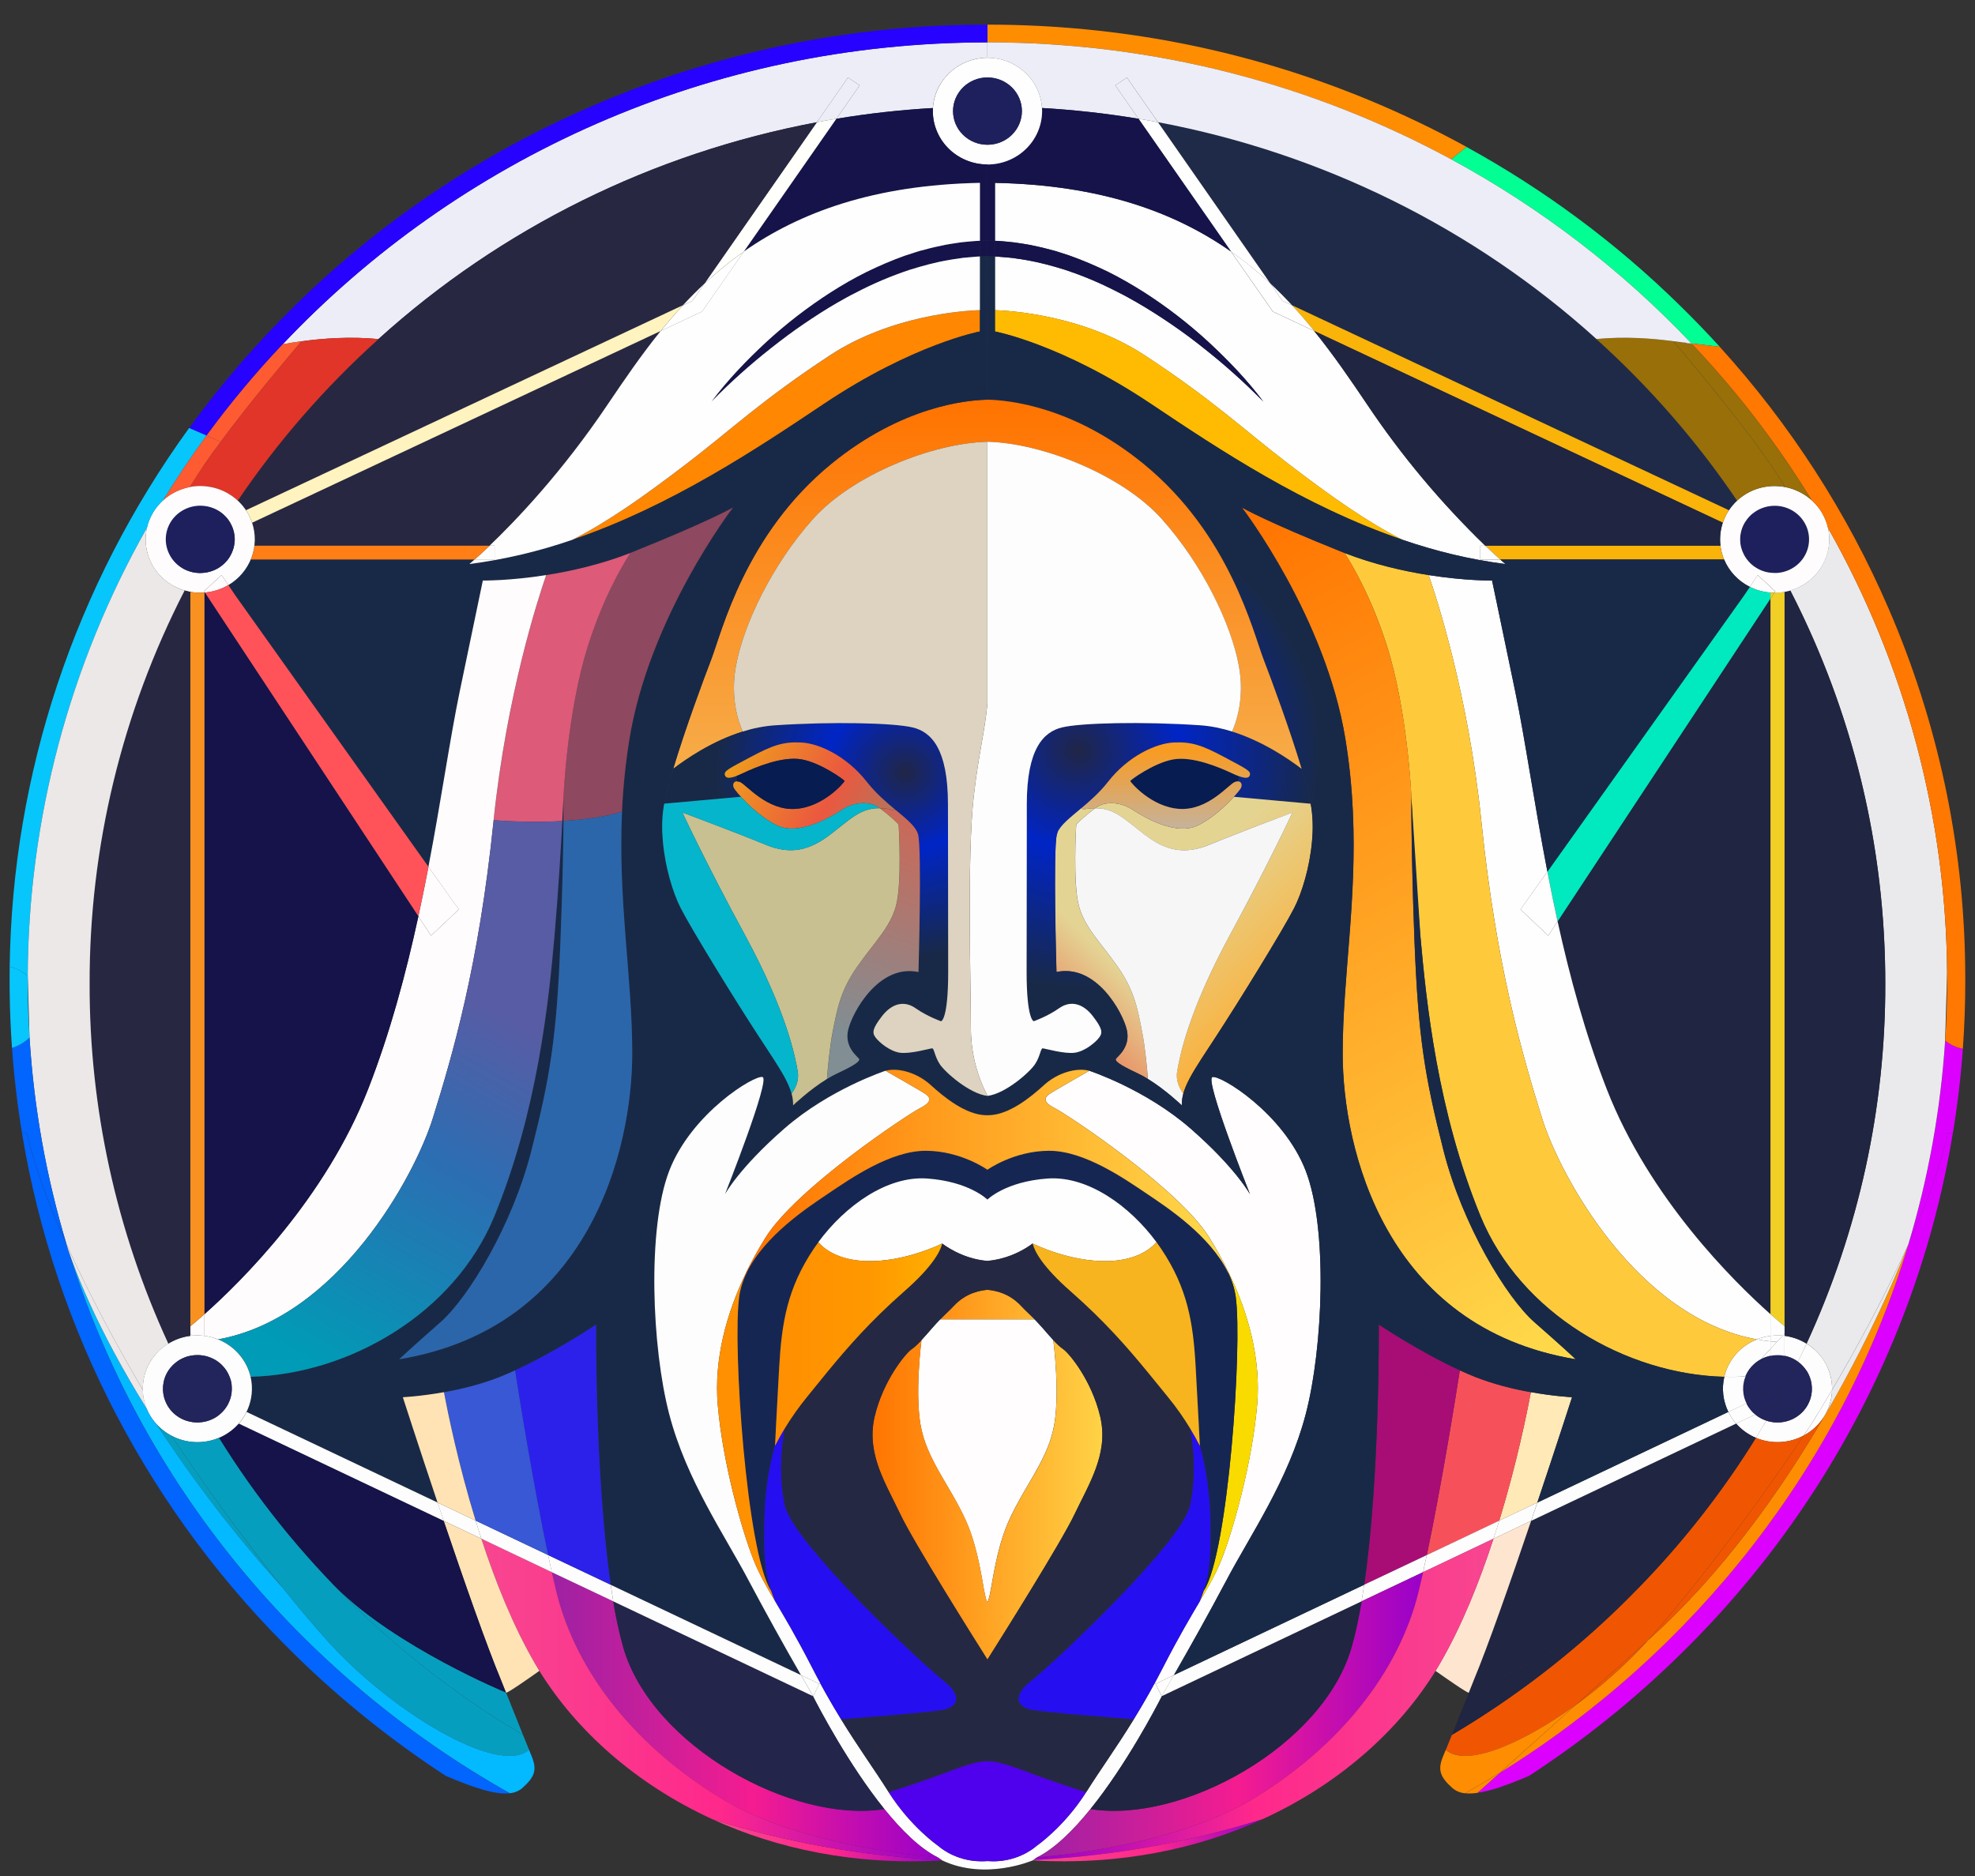 <svg xmlns="http://www.w3.org/2000/svg" width="40" height="38" fill="none" viewBox="0 0 40 38"><rect x="0" y="0" width="40" height="38" fill="#333333" stroke="none"/><g clip-path="url(#clip0_146_780)"><path fill="#FDFDFD" d="M23.403 34.107L23.528 34.358L23.533 34.356C23.414 34.588 22.81 35.746 22.085 36.644C21.739 37.073 21.366 37.442 21.005 37.622L20.93 37.675C20.93 37.675 20.925 37.679 20.914 37.684C20.914 37.684 19.958 38.098 19.083 37.684L19.067 37.675L18.991 37.622C18.63 37.442 18.257 37.072 17.911 36.644C17.187 35.746 16.582 34.588 16.465 34.356L16.469 34.358L16.593 34.107L16.613 34.097C16.76 34.368 16.901 34.609 17.035 34.827C17.386 35.399 17.697 35.825 17.992 36.291C17.993 36.294 17.995 36.297 17.997 36.3C18.45 37.013 19.003 37.39 19.003 37.39C19.003 37.39 19.28 37.653 19.751 37.696H19.754C19.83 37.703 19.911 37.704 19.998 37.697C20.084 37.704 20.166 37.703 20.242 37.696H20.245C20.716 37.653 20.993 37.39 20.993 37.39C20.993 37.39 21.546 37.013 21.999 36.3L22.005 36.292C22.299 35.825 22.61 35.399 22.961 34.827C23.096 34.608 23.236 34.369 23.384 34.097L23.403 34.107Z"/><path fill="#DC01FF" d="M39.397 21.082C39.499 21.161 39.621 21.218 39.754 21.245C39.713 21.819 39.645 22.39 39.551 22.958L39.454 22.943C39.3 23.634 39.002 24.424 38.654 25.196C39.057 23.856 39.306 22.476 39.397 21.082Z"/><path fill="#DC01FF" d="M39.453 22.943L39.55 22.958C39.3 24.48 38.862 25.968 38.246 27.387C37.252 29.687 35.811 31.777 34.002 33.539C33.075 34.446 32.059 35.261 30.967 35.972H30.966C30.554 36.148 30.199 36.277 29.922 36.315L30.381 35.905C34.322 33.462 37.307 29.671 38.651 25.2L38.652 25.197L38.653 25.196C39.001 24.423 39.299 23.634 39.453 22.943Z"/><path fill="#FF8D02" d="M38.653 25.2C37.309 29.67 34.324 33.462 30.382 35.906L31.91 34.538C32.435 34.156 32.951 33.699 33.375 33.226C34.887 31.872 36.087 30.164 36.958 28.671C38.029 26.838 38.604 25.331 38.651 25.204C38.651 25.202 38.652 25.201 38.653 25.2Z"/><path fill="#EAEAEC" d="M38.65 25.205C38.602 25.331 38.028 26.839 36.958 28.672C37.051 28.514 37.102 28.336 37.105 28.154C37.517 27.454 38.136 26.347 38.65 25.205Z"/><path fill="#EAEAEC" d="M39.395 21.081C39.304 22.475 39.055 23.856 38.653 25.196V25.197L38.651 25.2C38.651 25.201 38.65 25.202 38.65 25.204C38.135 26.347 37.517 27.453 37.105 28.152C37.109 27.966 37.064 27.782 36.973 27.617C36.883 27.453 36.75 27.314 36.589 27.215C37.645 24.924 38.188 22.439 38.183 19.926C38.188 17.16 37.529 14.432 36.259 11.96C36.44 11.908 36.604 11.811 36.736 11.679C36.867 11.546 36.961 11.383 37.01 11.205C37.056 11.038 37.061 10.862 37.022 10.693C38.585 13.453 39.415 16.553 39.435 19.709"/><path fill="#FDFDFD" d="M36.588 27.216C36.825 27.361 36.995 27.585 37.067 27.851C37.095 27.951 37.107 28.052 37.105 28.153C36.958 28.404 36.807 28.653 36.652 28.9L36.53 29.078C36.383 29.157 36.219 29.203 36.052 29.21C35.884 29.218 35.717 29.189 35.562 29.124C35.634 29.009 35.703 28.893 35.773 28.777C35.814 28.791 35.857 28.8 35.9 28.806L35.941 28.811C36.049 28.82 36.157 28.804 36.257 28.765C36.357 28.726 36.447 28.665 36.519 28.587C36.59 28.508 36.643 28.414 36.671 28.312C36.7 28.211 36.703 28.104 36.682 28V27.999C36.68 27.987 36.677 27.975 36.674 27.963C36.673 27.96 36.673 27.955 36.671 27.952L36.659 27.915C36.651 27.888 36.64 27.862 36.627 27.837L36.626 27.833C36.614 27.807 36.599 27.782 36.583 27.758L36.582 27.757C36.574 27.744 36.565 27.732 36.555 27.72C36.548 27.711 36.541 27.702 36.533 27.692C36.527 27.686 36.521 27.679 36.514 27.672C36.511 27.667 36.506 27.663 36.502 27.659C36.495 27.651 36.487 27.644 36.479 27.637C36.478 27.636 36.478 27.634 36.476 27.634L36.462 27.62C36.457 27.615 36.451 27.612 36.446 27.608C36.436 27.599 36.425 27.591 36.414 27.583L36.413 27.582C36.473 27.461 36.531 27.339 36.588 27.216Z"/><path fill="#FDFDFD" d="M36.652 28.9C36.652 28.9 36.833 28.615 37.105 28.153C37.101 28.343 37.045 28.528 36.945 28.69C36.844 28.853 36.702 28.986 36.531 29.078L36.652 28.9Z"/><path fill="#F05601" d="M36.958 28.671C36.087 30.164 34.887 31.872 33.375 33.226C34.686 31.762 36.103 29.705 36.103 29.705L36.531 29.078C36.707 28.985 36.856 28.845 36.958 28.671Z"/><path fill="#FDFDFD" d="M36.553 27.195L36.589 27.215C36.532 27.338 36.474 27.461 36.414 27.582L36.413 27.581L36.398 27.57L36.383 27.56C36.372 27.552 36.36 27.546 36.349 27.539C36.334 27.532 36.32 27.524 36.306 27.517C36.279 27.503 36.251 27.492 36.222 27.483L36.201 27.477C36.182 27.469 36.163 27.465 36.143 27.463V27.058C36.286 27.077 36.426 27.123 36.553 27.195Z"/><path fill="#22245C" d="M36.201 27.478C36.209 27.48 36.216 27.483 36.222 27.485C36.215 27.482 36.208 27.48 36.201 27.478Z"/><path fill="#202541" d="M36.755 13.01C36.601 12.655 36.436 12.305 36.259 11.961C36.221 11.972 36.182 11.981 36.143 11.988V27.058C36.287 27.077 36.426 27.123 36.553 27.195L36.589 27.216C37.645 24.925 38.189 22.44 38.183 19.927C38.183 17.527 37.702 15.2 36.755 13.01Z"/><path fill="#22245C" d="M36.17 27.47L36.194 27.476L36.201 27.478C36.237 27.487 36.272 27.501 36.306 27.518C36.321 27.525 36.334 27.533 36.349 27.541C36.361 27.546 36.372 27.553 36.383 27.561L36.398 27.571C36.403 27.575 36.408 27.577 36.413 27.582C36.414 27.582 36.414 27.582 36.414 27.583C36.327 27.762 36.237 27.94 36.143 28.117V27.464C36.152 27.465 36.161 27.467 36.17 27.47V27.47ZM36.144 28.116V28.16H36.121C36.129 28.145 36.137 28.131 36.144 28.116Z"/><path fill="#FEFEFE" d="M36.142 27.015V27.058L36.105 27.054L36.142 27.015Z"/><path fill="#F1CF25" d="M36.143 26.866C36.08 26.814 35.983 26.731 35.857 26.62V12.127L35.937 12.006H35.943C36.01 12.006 36.078 12.001 36.143 11.989V26.866Z"/><path fill="#FEFEFE" d="M35.857 26.62C35.983 26.731 36.08 26.814 36.143 26.865V27.015L36.106 27.054C36.023 27.047 35.94 27.049 35.857 27.059V26.62Z"/><path fill="#22245C" d="M36.143 27.463L36.116 27.459C36.125 27.46 36.134 27.461 36.143 27.463ZM36.072 28.248L36.135 28.374L35.955 28.459C35.995 28.389 36.034 28.319 36.072 28.248ZM36.12 28.16C36.105 28.19 36.089 28.219 36.073 28.248L36.029 28.16H36.12Z"/><path fill="#22245C" d="M35.956 27.451C35.97 27.449 35.985 27.449 36 27.449C36.02 27.449 36.041 27.45 36.061 27.452L36.078 27.453C36.086 27.454 36.095 27.455 36.103 27.457C36.116 27.458 36.13 27.461 36.143 27.463V28.116L36.12 28.16H36.029L36.01 28.122L35.93 28.16H35.857V27.464C35.867 27.462 35.877 27.459 35.887 27.458C35.89 27.457 35.894 27.457 35.897 27.457L35.919 27.454C35.931 27.452 35.944 27.451 35.956 27.451Z"/><path fill="#22245C" d="M36.01 28.123L36.029 28.16H35.931L36.01 28.123Z"/><path fill="#F05601" d="M36 29.212C36.189 29.212 36.371 29.164 36.531 29.078L36.103 29.705C36.103 29.705 34.686 31.761 33.375 33.226L31.91 34.538C30.817 35.333 29.688 35.806 29.283 35.444C29.318 35.361 29.359 35.256 29.406 35.141H29.407C30.803 34.315 32.079 33.309 33.2 32.15L33.206 32.144C33.244 32.106 33.281 32.067 33.318 32.027L33.329 32.016C34.173 31.13 34.922 30.16 35.565 29.124C35.702 29.182 35.85 29.212 36 29.212Z"/><path fill="#1E205D" d="M36.546 10.585C36.595 10.668 36.626 10.761 36.636 10.857C36.646 10.954 36.635 11.05 36.603 11.142C36.572 11.234 36.521 11.318 36.454 11.389C36.386 11.459 36.305 11.515 36.214 11.553L36.18 11.566C36.171 11.57 36.161 11.573 36.151 11.575L36.143 11.578H36.142C36.117 11.586 36.092 11.592 36.067 11.596L36.036 11.601L36.015 11.603C36.002 11.605 35.988 11.606 35.975 11.606C35.963 11.607 35.952 11.607 35.941 11.607C35.913 11.607 35.884 11.605 35.857 11.601C35.846 11.6 35.835 11.599 35.825 11.597H35.822L35.798 11.592C35.791 11.591 35.784 11.589 35.777 11.587L35.767 11.585L35.757 11.583C35.678 11.562 35.604 11.527 35.537 11.481L35.533 11.478C35.529 11.475 35.525 11.473 35.521 11.47L35.511 11.462C35.476 11.437 35.444 11.408 35.417 11.375C35.41 11.368 35.404 11.361 35.398 11.353C35.392 11.346 35.386 11.34 35.382 11.332C35.365 11.312 35.351 11.29 35.337 11.267L35.32 11.235C35.307 11.209 35.295 11.183 35.286 11.156C35.282 11.149 35.28 11.142 35.278 11.135C35.274 11.126 35.271 11.116 35.269 11.105L35.264 11.089C35.262 11.082 35.261 11.076 35.259 11.069L35.256 11.053C35.25 11.032 35.247 11.011 35.246 10.989C35.245 10.979 35.244 10.969 35.244 10.959L35.243 10.925C35.243 10.898 35.245 10.87 35.249 10.843C35.249 10.836 35.25 10.829 35.251 10.822C35.253 10.802 35.257 10.782 35.263 10.763C35.263 10.762 35.263 10.762 35.265 10.761C35.266 10.755 35.268 10.747 35.27 10.741C35.272 10.733 35.275 10.725 35.278 10.717C35.282 10.701 35.288 10.685 35.295 10.67L35.31 10.636C35.322 10.609 35.337 10.583 35.354 10.558C35.37 10.532 35.388 10.508 35.409 10.486C35.414 10.481 35.418 10.475 35.423 10.471L35.444 10.448C35.454 10.438 35.465 10.428 35.476 10.418L35.481 10.414C35.489 10.406 35.498 10.399 35.508 10.392C35.535 10.371 35.563 10.352 35.594 10.335C35.754 10.245 35.944 10.221 36.123 10.267C36.301 10.314 36.453 10.428 36.546 10.585Z"/><path fill="#FEFCFD" d="M35.599 11.649L35.439 11.887C35.203 11.769 35.018 11.572 34.918 11.332C34.851 11.171 34.826 10.996 34.843 10.822C34.86 10.649 34.919 10.482 35.016 10.335C35.116 10.185 35.253 10.061 35.415 9.975C35.577 9.889 35.758 9.845 35.942 9.845C36.136 9.846 36.326 9.896 36.495 9.991C36.663 10.086 36.803 10.222 36.901 10.386L36.901 10.387C36.958 10.484 37 10.588 37.023 10.693V10.694C37.074 10.918 37.05 11.153 36.955 11.363C36.86 11.573 36.7 11.748 36.496 11.862C36.328 11.957 36.138 12.007 35.945 12.008H35.938L35.957 11.978L35.599 11.649ZM35.313 11.218C35.32 11.235 35.328 11.252 35.338 11.267C35.361 11.306 35.387 11.342 35.418 11.375C35.443 11.403 35.47 11.43 35.5 11.453L35.511 11.462L35.522 11.47C35.527 11.474 35.533 11.478 35.538 11.481L35.565 11.498C35.584 11.511 35.605 11.523 35.626 11.533L35.653 11.546C35.687 11.561 35.722 11.573 35.757 11.583L35.767 11.585L35.778 11.587L35.798 11.592C35.806 11.594 35.815 11.596 35.823 11.597H35.826C35.864 11.602 35.903 11.605 35.942 11.606H35.977C35.984 11.605 35.993 11.605 36.001 11.605L36.016 11.603C36.047 11.6 36.078 11.595 36.108 11.588C36.119 11.585 36.131 11.582 36.143 11.578H36.144C36.147 11.577 36.15 11.577 36.153 11.575C36.162 11.573 36.172 11.57 36.181 11.566C36.219 11.553 36.256 11.536 36.291 11.516C36.398 11.456 36.486 11.369 36.547 11.265C36.608 11.161 36.64 11.043 36.639 10.923C36.639 10.803 36.606 10.685 36.544 10.582C36.482 10.478 36.393 10.392 36.286 10.333C36.165 10.266 36.027 10.236 35.888 10.247C35.749 10.258 35.617 10.308 35.509 10.393C35.499 10.4 35.49 10.407 35.481 10.414L35.477 10.418C35.458 10.434 35.44 10.452 35.423 10.471C35.398 10.498 35.375 10.527 35.355 10.559L35.337 10.586C35.308 10.635 35.285 10.687 35.27 10.741L35.265 10.761V10.762L35.257 10.796L35.252 10.822C35.248 10.842 35.246 10.862 35.245 10.883C35.244 10.897 35.244 10.911 35.244 10.925L35.245 10.959L35.247 10.989L35.25 11.019C35.251 11.03 35.254 11.042 35.256 11.053C35.257 11.059 35.258 11.064 35.259 11.069C35.262 11.082 35.265 11.094 35.269 11.106C35.271 11.116 35.274 11.126 35.278 11.135C35.287 11.164 35.299 11.191 35.313 11.218Z"/><path fill="#FEFCFD" d="M35.856 12.003C35.71 11.992 35.568 11.953 35.438 11.887L35.598 11.649L35.954 11.978L35.935 12.006C35.909 12.006 35.882 12.005 35.856 12.003Z"/><path fill="#F1CF25" d="M35.857 12.003C35.883 12.005 35.91 12.006 35.937 12.006L35.857 12.126V12.003Z"/><path fill="#FDFDFD" d="M35.857 27.17C35.901 27.174 35.945 27.178 35.989 27.181L35.857 27.323V27.17Z"/><path fill="#FDFDFD" d="M35.857 27.059C35.94 27.048 36.023 27.047 36.106 27.054L35.99 27.181C35.946 27.178 35.902 27.174 35.858 27.169L35.857 27.059Z"/><path fill="#FDFDFD" d="M35.919 27.454L35.897 27.457C35.894 27.457 35.89 27.457 35.887 27.458C35.877 27.46 35.867 27.461 35.857 27.464V27.323L35.989 27.181L36.106 27.054L36.143 27.058V27.464H36.142C36.129 27.461 36.116 27.458 36.103 27.457C36.069 27.451 36.035 27.448 36 27.449C35.973 27.449 35.946 27.451 35.919 27.454Z"/><path fill="#202541" d="M35.857 26.62C35.11 25.956 33.404 24.272 32.541 22.06C32.108 20.948 31.793 19.786 31.547 18.664L35.857 12.126V26.62Z"/><path fill="#00E9BF" d="M35.438 11.887C35.567 11.952 35.71 11.992 35.857 12.003V12.126L31.547 18.664C31.473 18.329 31.404 17.993 31.339 17.656L35.318 12.065L35.438 11.887Z"/><path fill="#FEFEFE" d="M35.857 27.059C35.761 27.071 35.669 27.096 35.581 27.13C33.155 26.691 31.599 23.83 31.23 22.645C30.837 21.382 30.303 19.57 30.003 16.641L30 16.613C29.737 14.076 29.097 12.114 28.935 11.649C29.684 11.767 30.218 11.759 30.218 11.759C30.218 11.759 30.284 12.065 30.687 14.005C30.887 14.97 31.069 16.254 31.339 17.656L30.795 18.422L31.357 18.953L31.546 18.664C31.793 19.785 32.108 20.949 32.541 22.06C33.403 24.272 35.11 25.956 35.857 26.62L35.857 27.059Z"/><path fill="#FDFDFD" d="M35.581 27.131C35.668 27.096 35.761 27.072 35.857 27.059V27.17C35.764 27.16 35.672 27.147 35.581 27.131Z"/><path fill="#FDFDFD" d="M35.581 27.131C35.672 27.148 35.763 27.16 35.857 27.17V27.324L35.662 27.534C35.648 27.542 35.634 27.549 35.621 27.558C35.581 27.581 35.545 27.609 35.513 27.642C35.447 27.704 35.395 27.778 35.359 27.86V27.861L35.359 27.862L35.342 27.88C35.203 27.889 35.063 27.891 34.922 27.887C34.961 27.719 35.042 27.562 35.157 27.43C35.271 27.299 35.417 27.196 35.581 27.131Z"/><path fill="#22245C" d="M36.585 27.758C36.601 27.782 36.616 27.807 36.629 27.833L36.63 27.837L36.647 27.874C36.653 27.888 36.658 27.901 36.662 27.915C36.666 27.927 36.67 27.939 36.673 27.952L36.676 27.963C36.679 27.975 36.682 27.988 36.685 28L36.692 28.044C36.703 28.13 36.698 28.218 36.675 28.305L36.662 28.348C36.647 28.391 36.627 28.432 36.605 28.472C36.54 28.581 36.446 28.671 36.333 28.731C36.22 28.791 36.092 28.819 35.963 28.812L35.943 28.811C35.918 28.809 35.894 28.806 35.869 28.801C35.867 28.801 35.866 28.801 35.865 28.8L35.824 28.791L35.818 28.79C35.807 28.787 35.797 28.784 35.786 28.78C35.782 28.779 35.778 28.778 35.775 28.777C35.836 28.672 35.897 28.566 35.956 28.46L36.135 28.375L36.073 28.249C36.089 28.22 36.105 28.19 36.12 28.161H36.143V28.117C36.237 27.941 36.327 27.764 36.415 27.584H36.416L36.448 27.609L36.463 27.622C36.469 27.627 36.473 27.63 36.478 27.635C36.479 27.636 36.481 27.637 36.482 27.639C36.49 27.646 36.497 27.653 36.504 27.66C36.508 27.664 36.512 27.669 36.516 27.674C36.541 27.7 36.563 27.729 36.583 27.759C36.585 27.757 36.585 27.757 36.585 27.758Z"/><path fill="#FDFDFD" d="M35.651 28.721C35.664 28.729 35.678 28.736 35.691 28.743L35.694 28.743C35.72 28.756 35.746 28.767 35.774 28.776C35.705 28.893 35.635 29.009 35.563 29.124C35.408 29.059 35.27 28.96 35.161 28.835L35.549 28.651C35.557 28.658 35.565 28.664 35.573 28.67L35.605 28.693L35.615 28.7L35.651 28.721ZM35.663 27.534L35.858 27.324V27.463C35.85 27.465 35.841 27.467 35.833 27.469L35.815 27.474C35.804 27.477 35.794 27.48 35.783 27.484C35.782 27.484 35.781 27.484 35.781 27.485C35.756 27.492 35.733 27.502 35.71 27.512C35.702 27.515 35.694 27.519 35.686 27.523C35.679 27.526 35.672 27.529 35.666 27.533L35.663 27.534Z"/><path fill="#22245C" d="M35.573 28.671C35.565 28.664 35.557 28.658 35.549 28.651L35.955 28.459C35.896 28.565 35.835 28.671 35.773 28.776L35.735 28.762C35.72 28.756 35.706 28.75 35.691 28.743C35.678 28.736 35.664 28.729 35.651 28.722C35.639 28.715 35.627 28.708 35.616 28.701C35.612 28.698 35.609 28.696 35.605 28.694L35.573 28.671Z"/><path fill="#FDFDFD" d="M35.371 28.426C35.373 28.43 35.375 28.433 35.377 28.437C35.382 28.447 35.387 28.457 35.393 28.467C35.399 28.478 35.405 28.488 35.413 28.497C35.437 28.535 35.465 28.571 35.497 28.603L35.507 28.614C35.513 28.619 35.518 28.624 35.525 28.628C35.533 28.637 35.542 28.645 35.55 28.651L35.162 28.836C35.099 28.764 35.046 28.685 35.005 28.6L35.371 28.426Z"/><path fill="#202541" d="M35.446 29.067C35.483 29.088 35.523 29.107 35.563 29.124C34.89 30.21 34.099 31.223 33.204 32.144L33.198 32.149C31.974 33.369 29.748 34.287 29.748 34.287L29.845 34.043C30.14 33.337 30.604 32.008 31.011 30.806L35.161 28.836C35.239 28.925 35.334 29.003 35.446 29.067Z"/><path fill="#22245C" d="M35.42 28.511C35.41 28.497 35.401 28.483 35.393 28.468L35.393 28.467C35.387 28.457 35.381 28.447 35.376 28.437L35.37 28.426L35.93 28.16H36.028L36.072 28.248C36.034 28.319 35.995 28.389 35.955 28.459L35.55 28.651L35.523 28.628C35.521 28.627 35.52 28.625 35.518 28.623C35.514 28.62 35.51 28.617 35.506 28.613L35.496 28.603C35.468 28.574 35.443 28.544 35.42 28.511ZM35.661 27.535L35.359 27.861C35.364 27.851 35.368 27.84 35.374 27.83L35.395 27.79C35.443 27.709 35.507 27.639 35.584 27.584C35.595 27.575 35.609 27.567 35.621 27.558C35.634 27.55 35.647 27.542 35.661 27.535Z"/><path fill="#22245C" d="M35.338 28.347C35.334 28.337 35.331 28.327 35.328 28.317L35.32 28.288C35.319 28.283 35.318 28.279 35.317 28.274L35.313 28.254L35.309 28.232C35.307 28.224 35.307 28.218 35.306 28.21C35.3 28.162 35.3 28.113 35.305 28.065L35.305 28.058L35.307 28.038C35.309 28.025 35.311 28.012 35.314 28C35.318 27.974 35.325 27.948 35.334 27.923C35.336 27.919 35.337 27.915 35.339 27.91L35.343 27.897L35.346 27.889C35.35 27.88 35.354 27.87 35.358 27.861V27.86L35.661 27.534L35.664 27.532C35.67 27.528 35.677 27.525 35.684 27.522C35.701 27.513 35.718 27.505 35.737 27.498C35.75 27.493 35.764 27.487 35.779 27.483L35.781 27.483C35.791 27.479 35.802 27.476 35.813 27.473L35.831 27.468C35.839 27.466 35.847 27.464 35.856 27.463V28.159H35.93L35.37 28.425C35.37 28.423 35.369 28.421 35.368 28.419C35.362 28.408 35.358 28.398 35.353 28.387C35.347 28.374 35.342 28.361 35.338 28.347Z"/><path fill="#FDFDFD" d="M34.923 27.888C35.064 27.892 35.203 27.89 35.342 27.881L35.359 27.863C35.354 27.874 35.349 27.886 35.346 27.898L35.341 27.91L35.337 27.924C35.328 27.949 35.321 27.974 35.317 28C35.312 28.02 35.309 28.039 35.307 28.059L35.306 28.066L35.305 28.094C35.302 28.134 35.303 28.172 35.309 28.212C35.309 28.218 35.31 28.225 35.311 28.232L35.315 28.255C35.316 28.261 35.318 28.268 35.319 28.275L35.322 28.288C35.326 28.309 35.332 28.329 35.34 28.349C35.348 28.373 35.358 28.398 35.37 28.421L35.372 28.427L35.005 28.601C34.896 28.379 34.867 28.128 34.923 27.888Z"/><path fill="#1E205D" d="M35.257 11.054C35.257 11.058 35.258 11.065 35.26 11.07C35.258 11.065 35.257 11.059 35.257 11.053L35.257 11.054Z"/><path fill="#1F2A48" d="M32.858 7.361C33.726 8.208 34.505 9.14 35.182 10.14C35.118 10.199 35.062 10.265 35.015 10.336L26.166 6.182C26.027 6.031 25.882 5.886 25.732 5.746L23.453 2.474C26.774 3.099 29.85 4.62 32.332 6.867C32.51 7.027 32.685 7.192 32.858 7.361Z"/><path fill="#FDFDFD" d="M35.004 28.6C35.045 28.684 35.098 28.763 35.161 28.836L31.011 30.806L31.136 30.437L35.004 28.6Z"/><path fill="#986F09" d="M33.89 6.913C34.335 7.433 35.593 8.928 36.154 9.865C35.981 9.832 35.803 9.84 35.633 9.887C35.464 9.935 35.309 10.022 35.181 10.14C34.369 8.941 33.412 7.841 32.33 6.867C32.905 6.812 33.465 6.854 33.89 6.912L33.89 6.913Z"/><path fill="#F9B309" d="M26.166 6.182L35.015 10.335C34.963 10.414 34.922 10.499 34.891 10.588L26.616 6.704C26.473 6.527 26.324 6.353 26.166 6.182ZM34.843 11.053C34.855 11.147 34.879 11.242 34.917 11.333H30.383C30.281 11.242 30.18 11.149 30.081 11.053H34.843Z"/><path fill="#01FF94" d="M34.83 7.024L34.256 6.956C32.847 5.468 31.205 4.21 29.391 3.227L29.701 2.976C31.277 3.842 32.725 4.916 34.003 6.168C34.289 6.447 34.564 6.732 34.83 7.024Z"/><path fill="#FF7801" d="M39.801 19.566C39.769 17.075 39.241 14.614 38.247 12.32C37.411 10.384 36.256 8.595 34.829 7.024L34.254 6.956L34.271 6.973C35.188 7.941 35.999 9 36.691 10.131C36.773 10.204 36.843 10.289 36.899 10.385C36.957 10.482 36.998 10.586 37.022 10.693L37.022 10.693C38.609 13.496 39.44 16.649 39.436 19.853C39.436 20.263 39.423 20.672 39.396 21.081C39.499 21.16 39.621 21.217 39.754 21.244C39.787 20.781 39.804 20.317 39.803 19.853C39.803 19.758 39.803 19.662 39.801 19.566Z"/><path fill="#E5E2E5" d="M33.891 6.913L34.255 6.956L34.273 6.973C34.164 6.953 34.035 6.932 33.891 6.913Z"/><path fill="#986F09" d="M33.891 6.913C34.035 6.932 34.164 6.953 34.272 6.974C35.188 7.942 35.999 9 36.691 10.132C36.541 9.996 36.356 9.904 36.155 9.865C35.593 8.928 34.337 7.433 33.891 6.913Z"/><path fill="#202541" d="M32.857 32.493C31.82 33.508 30.661 34.397 29.406 35.141C29.52 34.858 29.657 34.515 29.749 34.287C29.749 34.287 31.974 33.37 33.199 32.15C33.087 32.265 32.973 32.38 32.857 32.493Z"/><path fill="#F05601" d="M31.911 34.538L33.375 33.226C32.935 33.712 32.444 34.151 31.911 34.538Z"/><path fill="#FFE9B6" d="M31.838 28.302C31.838 28.302 31.527 29.266 31.135 30.436L30.364 30.802C30.715 29.656 30.923 28.637 31.004 28.199C31.482 28.285 31.838 28.302 31.838 28.302Z"/><path fill="#FEFEFE" d="M31.546 18.664L31.357 18.952L30.795 18.421L31.339 17.656C31.403 17.987 31.471 18.323 31.546 18.664Z"/><path fill="#FDFDFD" d="M30.364 30.802L31.135 30.436L31.01 30.806L30.248 31.168C30.288 31.045 30.327 30.922 30.364 30.802Z"/><path fill="#F6515B" d="M29.566 27.758C29.669 27.805 29.771 27.849 29.872 27.89C30.254 28.042 30.661 28.139 31.005 28.201C30.838 29.078 30.625 29.947 30.365 30.803L28.897 31.499C29.192 30.099 29.474 28.345 29.566 27.758Z"/><path fill="#FEFEFE" d="M30.383 11.333H29.98V11.054H30.081C30.209 11.177 30.313 11.27 30.383 11.333H30.383Z"/><path fill="#FF8D02" d="M29.922 36.316C29.831 36.329 29.748 36.332 29.674 36.324C29.913 36.189 30.149 36.05 30.381 35.905L29.922 36.316Z"/><path fill="#FDE5D0" d="M29.748 34.287C29.721 34.299 29.282 33.992 29.074 33.845C29.103 33.797 29.132 33.749 29.159 33.702C29.606 32.934 29.967 32.029 30.247 31.168L31.01 30.806C30.603 32.007 30.139 33.337 29.845 34.042C29.845 34.042 29.807 34.14 29.748 34.287Z"/><path fill="#FF8D02" d="M29.701 2.975L29.391 3.227C26.517 1.669 23.285 0.854 20 0.858V0.499C22.674 0.499 25.267 1.011 27.709 2.02C28.39 2.302 29.056 2.621 29.701 2.975ZM29.282 35.444C29.686 35.806 30.815 35.333 31.909 34.538L30.38 35.906C30.147 36.05 29.912 36.189 29.673 36.324C29.578 36.316 29.488 36.28 29.415 36.218C29.157 35.986 29.115 35.843 29.23 35.567L29.282 35.444Z"/><path fill="#A70D75" d="M29.567 27.758C29.475 28.345 29.193 30.099 28.898 31.499L27.63 32.1C27.95 29.881 27.925 26.831 27.925 26.831C27.925 26.831 28.745 27.381 29.567 27.758Z"/><path fill="#FECA3C" d="M31.23 22.646C30.836 21.383 30.302 19.57 30.002 16.642L29.999 16.614C29.737 14.076 29.097 12.114 28.934 11.649C28.431 11.57 27.832 11.435 27.232 11.202C27.421 11.496 27.786 12.134 28.086 13.072C28.51 14.402 28.585 16.136 28.585 16.136C28.585 16.136 28.593 16.326 28.609 16.631C28.638 17.174 28.691 18.085 28.766 18.948C28.885 20.297 29.113 22.509 29.983 24.632C30.797 26.614 32.941 27.839 34.921 27.889C34.961 27.72 35.041 27.563 35.156 27.431C35.27 27.299 35.416 27.197 35.58 27.131C33.154 26.691 31.598 23.831 31.23 22.646Z"/><path fill="#FEFEFE" d="M23.035 6.131C23.27 6.266 23.497 6.414 23.721 6.565C23.945 6.717 24.162 6.879 24.374 7.048C24.8 7.384 25.206 7.747 25.588 8.136C25.262 7.7 24.881 7.304 24.479 6.931C24.073 6.557 23.636 6.219 23.17 5.92C22.936 5.772 22.694 5.632 22.445 5.508C22.193 5.386 21.935 5.275 21.67 5.18C21.604 5.157 21.536 5.136 21.469 5.115C21.435 5.104 21.402 5.093 21.368 5.083L21.265 5.056C21.197 5.039 21.129 5.018 21.059 5.004L20.851 4.96C20.782 4.945 20.711 4.937 20.641 4.926L20.535 4.91C20.501 4.905 20.465 4.903 20.43 4.899C20.359 4.894 20.289 4.885 20.217 4.88L20.15 4.878V3.704C22.301 3.746 23.8 4.302 24.931 5.096L25.778 6.312L26.615 6.704C27.012 7.194 27.358 7.702 27.689 8.194C28.381 9.227 29.183 10.185 30.081 11.054H29.98V11.334H30.383C30.447 11.39 30.485 11.422 30.489 11.426C29.778 11.333 29.078 11.168 28.402 10.934C27.69 10.571 26.982 10.076 26.078 9.384C25.175 8.693 24.579 8.112 23.184 7.197C21.95 6.387 20.475 6.294 20.15 6.282V5.196L20.198 5.198C20.265 5.202 20.33 5.209 20.397 5.214C20.43 5.218 20.463 5.219 20.496 5.224L20.595 5.238C20.661 5.249 20.727 5.255 20.793 5.269C21.055 5.314 21.314 5.385 21.57 5.464C21.824 5.548 22.074 5.647 22.318 5.758C22.44 5.817 22.562 5.874 22.681 5.937C22.801 5.997 22.918 6.066 23.035 6.131Z"/><path fill="#FDFDFD" d="M27.629 32.1L28.897 31.499C28.872 31.618 28.846 31.733 28.821 31.845L27.575 32.436C27.595 32.327 27.612 32.215 27.628 32.101L27.629 32.1Z"/><path fill="#FDFDFD" d="M28.822 31.846C28.846 31.733 28.872 31.618 28.897 31.499L30.364 30.802C30.327 30.923 30.289 31.045 30.248 31.168L28.822 31.846Z"/><path fill="url(#paint0_linear_146_780)" d="M27.577 32.436L28.823 31.845C28.794 31.975 28.765 32.1 28.737 32.219C28.325 33.928 27.063 35.416 25.39 36.429C23.717 37.442 21.007 37.622 21.007 37.622C21.367 37.441 21.741 37.072 22.086 36.644C23.942 36.943 26.803 35.364 27.375 33.366C27.454 33.094 27.521 32.778 27.578 32.436H27.577Z"/><path fill="url(#paint1_linear_146_780)" d="M31.08 26.785C30.509 26.285 29.616 24.806 29.235 23.305C28.854 21.804 28.723 20.998 28.648 19.082C28.615 18.265 28.594 17.447 28.586 16.63C28.583 16.304 28.586 16.137 28.586 16.137C28.586 16.137 28.511 14.403 28.086 13.073C27.786 12.134 27.422 11.496 27.233 11.202L27.161 11.173C25.667 10.574 25.167 10.29 25.152 10.281C25.178 10.315 26.849 12.507 27.249 14.976C27.332 15.486 27.378 15.973 27.399 16.442C27.483 18.26 27.193 19.802 27.193 21.337C27.193 23.268 28.045 26.893 31.913 27.533C31.914 27.533 31.651 27.286 31.08 26.785Z"/><path fill="#202541" d="M23.532 34.356L27.577 32.436C27.519 32.778 27.453 33.094 27.374 33.366C26.802 35.365 23.941 36.943 22.085 36.644C22.81 35.746 23.414 34.588 23.532 34.356Z"/><path fill="#FFBB01" d="M23.184 7.196C24.579 8.111 25.174 8.693 26.078 9.383C26.981 10.075 27.69 10.57 28.401 10.932C26.415 10.256 24.674 9.095 23.315 8.185C21.498 6.967 20.15 6.714 20.15 6.714V6.282C20.475 6.293 21.95 6.387 23.184 7.196Z"/><path fill="#202541" d="M34.891 10.588C34.842 10.737 34.825 10.895 34.844 11.053H30.081C29.183 10.184 28.382 9.226 27.69 8.193C27.358 7.702 27.013 7.194 26.616 6.704L34.891 10.587V10.588Z"/><path fill="url(#paint2_radial_146_780)" d="M24.954 14.818C25.573 15.012 26.098 15.372 26.363 15.574C26.444 15.845 26.509 16.092 26.545 16.28L24.991 16.14C25.037 16.09 25.081 16.038 25.121 15.983C25.171 15.91 25.149 15.828 25.07 15.828L25.101 15.725C25.236 15.772 25.3 15.762 25.316 15.699C25.337 15.617 25.25 15.577 24.801 15.338C24.351 15.097 24.136 15.022 23.77 15.04C23.405 15.058 22.848 15.317 22.442 15.836C22.272 16.053 22.077 16.225 21.901 16.372C21.676 16.561 21.482 16.709 21.419 16.863C21.259 16.808 20.966 16.751 20.797 16.766V16.291C20.797 15.173 21.131 14.826 21.513 14.735C21.893 14.643 23.133 14.613 24.307 14.692C24.528 14.707 24.746 14.754 24.954 14.818Z"/><path fill="#FEFEFE" d="M26.166 6.182L25.973 6.092L25.732 5.746C25.885 5.887 26.029 6.034 26.166 6.182ZM25.732 5.746C25.486 5.517 25.22 5.298 24.931 5.096L23.058 2.406C23.19 2.427 23.321 2.45 23.452 2.475L25.731 5.746H25.732Z"/><path fill="#FEFEFE" d="M26.617 6.704L25.78 6.311L24.933 5.096C25.222 5.298 25.487 5.517 25.732 5.746L25.973 6.092L26.166 6.183C26.325 6.353 26.474 6.527 26.617 6.704Z"/><path fill="#FFFDFE" d="M23.385 34.097C23.445 33.986 23.506 33.87 23.569 33.747C23.879 33.143 24.115 32.748 24.303 32.43V32.429C24.489 32.114 24.626 31.876 24.741 31.587C24.969 31.006 25.358 29.647 25.461 28.462C25.541 27.544 25.29 26.61 24.883 25.772C24.765 25.528 24.632 25.292 24.492 25.066C23.869 24.069 21.622 22.577 21.359 22.444C21.097 22.312 21.172 22.221 21.247 22.165C21.322 22.11 22.062 21.689 22.062 21.689C22.062 21.689 23.195 22.06 24.113 22.86C25.03 23.661 25.317 24.192 25.317 24.192C25.317 24.192 24.394 21.867 24.553 21.817C24.712 21.767 25.995 22.549 26.445 23.717C26.894 24.883 26.796 27.3 26.445 28.645C26.093 29.99 25.316 31.099 24.825 32.037C24.485 32.674 24.136 33.305 23.775 33.931L23.404 34.107L23.385 34.097Z"/><path fill="#15134A" d="M23.17 5.92C23.635 6.219 24.073 6.557 24.478 6.93C24.881 7.304 25.261 7.7 25.587 8.136C25.207 7.748 24.802 7.385 24.374 7.048C24.162 6.879 23.944 6.718 23.72 6.565C23.497 6.412 23.269 6.267 23.035 6.131C22.918 6.065 22.801 5.997 22.68 5.937C22.561 5.874 22.439 5.817 22.318 5.759C22.074 5.647 21.824 5.549 21.569 5.465C21.313 5.385 21.054 5.314 20.792 5.269C20.727 5.256 20.661 5.248 20.594 5.238L20.496 5.224C20.463 5.22 20.43 5.218 20.396 5.215C20.33 5.209 20.265 5.203 20.198 5.198L20.15 5.196V4.878L20.217 4.88C20.289 4.885 20.359 4.892 20.43 4.899C20.465 4.903 20.501 4.905 20.535 4.91L20.641 4.925C20.711 4.937 20.782 4.945 20.851 4.959L21.059 5.004C21.129 5.018 21.197 5.039 21.265 5.056L21.368 5.082C21.402 5.093 21.435 5.104 21.469 5.114C21.536 5.135 21.604 5.157 21.67 5.18C21.935 5.274 22.193 5.385 22.444 5.507C22.694 5.632 22.935 5.771 23.17 5.921V5.92Z"/><path fill="#250EF0" d="M24.302 29.288C24.302 29.288 24.496 29.888 24.515 30.755C24.53 31.49 24.51 31.834 24.382 32.218C24.358 32.289 24.332 32.359 24.303 32.428V32.43C24.115 32.748 23.879 33.143 23.569 33.747C23.381 34.115 23.179 34.475 22.962 34.827C22.538 34.795 21.151 34.686 20.893 34.635C20.587 34.574 20.493 34.349 20.893 34.037C21.293 33.726 23.934 31.261 24.101 30.486C24.264 29.732 24.11 28.971 24.101 28.931C24.182 29.064 24.249 29.184 24.301 29.287L24.302 29.288Z"/><path fill="#F9DB00" d="M24.383 32.218C24.877 31.455 25.165 27.264 25.027 26.27C25.002 26.099 24.95 25.932 24.873 25.777L24.883 25.772C25.29 26.611 25.541 27.544 25.461 28.462C25.358 29.647 24.97 31.006 24.74 31.587C24.626 31.876 24.489 32.114 24.303 32.428C24.334 32.356 24.361 32.286 24.383 32.218H24.383Z"/><path fill="#162653" d="M25.028 26.27C25.165 27.264 24.877 31.455 24.383 32.218C24.511 31.834 24.532 31.49 24.515 30.755C24.497 29.888 24.302 29.287 24.302 29.287C24.301 29.267 24.265 28.54 24.217 27.673C24.166 26.794 24.054 26.093 23.517 25.293C23.487 25.248 23.456 25.204 23.424 25.161C22.879 24.421 22.027 23.814 21.219 23.872C20.365 23.933 20 24.299 20 24.299V23.695C20 23.695 20.536 23.31 21.25 23.31C21.966 23.31 22.771 23.872 23.246 24.192C23.638 24.457 24.509 25.026 24.874 25.777C24.95 25.934 25.004 26.099 25.028 26.27Z"/><path fill="#071C50" d="M23.893 16.385C23.317 16.351 22.893 15.839 22.893 15.82C22.893 15.801 23.367 15.454 23.761 15.383C24.155 15.312 24.703 15.545 24.946 15.66C25.006 15.688 25.057 15.709 25.101 15.725L25.07 15.828C25.049 15.828 25.028 15.833 25.009 15.841C24.883 15.891 24.469 16.419 23.893 16.385Z"/><path fill="#FDFDFD" d="M27.576 32.436L23.531 34.356L23.553 34.315L23.774 33.93L27.628 32.1C27.612 32.215 27.594 32.327 27.576 32.436Z"/><path fill="#FFFDFE" d="M23.529 34.358L23.404 34.107L23.775 33.931L23.554 34.316L23.533 34.356L23.529 34.358Z"/><path fill="#ECEDF6" d="M22.823 1.571L23.453 2.475C23.322 2.45 23.191 2.427 23.059 2.406L22.587 1.728L22.823 1.571Z"/><path fill="url(#paint3_linear_146_780)" d="M22.631 19.575C22.983 20.074 23.042 20.453 23.129 20.886C23.194 21.213 23.233 21.657 23.247 21.855C23.183 21.815 23.117 21.779 23.049 21.746C22.636 21.554 22.58 21.487 22.599 21.449C22.618 21.41 22.905 21.215 22.819 20.856C22.733 20.497 22.196 19.52 21.396 19.689C21.396 19.689 21.323 17.184 21.405 16.897C21.408 16.885 21.413 16.873 21.418 16.862C21.481 16.708 21.675 16.56 21.899 16.371L21.954 16.4C21.976 16.386 22.039 16.374 22.181 16.371C22.022 16.485 21.805 16.678 21.798 16.705C21.79 16.735 21.727 17.904 21.849 18.348C21.971 18.792 22.281 19.076 22.631 19.575Z"/><path fill="#ECEDF6" d="M23.059 2.406C22.412 2.298 21.759 2.226 21.104 2.188C21.087 1.913 20.963 1.654 20.758 1.465C20.553 1.276 20.282 1.17 20 1.17V0.858C23.404 0.858 26.606 1.718 29.391 3.227C31.205 4.21 32.847 5.469 34.256 6.956L33.892 6.912C33.467 6.854 32.907 6.812 32.333 6.867C29.85 4.621 26.775 3.1 23.454 2.475L22.824 1.571L22.587 1.728L23.059 2.406Z"/><path fill="url(#paint4_linear_146_780)" d="M26.556 16.349L26.543 16.28L24.99 16.14C24.831 16.316 24.552 16.582 24.25 16.724C23.821 16.926 23.201 16.574 22.943 16.404C22.685 16.235 22.383 16.237 22.224 16.343L22.181 16.372C22.57 16.365 22.778 16.6 23.184 16.908C23.59 17.216 23.971 17.329 24.498 17.109C25.026 16.889 26.175 16.46 26.175 16.46C26.175 16.46 25.726 17.436 24.895 18.968C24.065 20.499 23.89 21.409 23.84 21.707C23.809 21.899 23.897 22.061 23.965 22.152C24.019 21.957 24.14 21.746 24.335 21.443C24.418 21.315 24.513 21.171 24.622 21.004C25.095 20.28 25.981 18.843 26.21 18.395C26.367 18.086 26.526 17.568 26.571 17.044C26.595 16.813 26.589 16.579 26.556 16.349Z"/><path fill="#F6F6F6" d="M26.176 16.458C26.176 16.458 25.726 17.435 24.896 18.966C24.066 20.498 23.89 21.407 23.841 21.706C23.809 21.898 23.898 22.06 23.966 22.151C23.944 22.229 23.934 22.309 23.935 22.39C23.935 22.39 23.6 22.071 23.249 21.856C23.234 21.658 23.195 21.214 23.129 20.887C23.043 20.455 22.984 20.075 22.633 19.576C22.282 19.076 21.973 18.793 21.851 18.349C21.73 17.905 21.792 16.736 21.799 16.706C21.806 16.679 22.023 16.486 22.182 16.372C22.571 16.365 22.78 16.599 23.186 16.908C23.591 17.216 23.972 17.328 24.5 17.109C25.027 16.889 26.176 16.458 26.176 16.458Z"/><path fill="url(#paint5_linear_146_780)" d="M22.891 15.82C22.891 15.838 23.315 16.351 23.891 16.385C24.467 16.419 24.882 15.891 25.008 15.84C25.027 15.832 25.048 15.828 25.069 15.827C25.148 15.827 25.17 15.909 25.12 15.982C25.103 16.009 25.057 16.066 24.99 16.139C24.83 16.315 24.551 16.581 24.249 16.724C23.821 16.925 23.2 16.573 22.943 16.404C22.685 16.234 22.383 16.236 22.224 16.342C22.21 16.351 22.195 16.361 22.181 16.372C22.039 16.375 21.976 16.386 21.953 16.401L21.899 16.372C22.075 16.225 22.271 16.053 22.441 15.836C22.846 15.318 23.404 15.059 23.769 15.04C24.134 15.022 24.35 15.097 24.799 15.337C25.248 15.577 25.335 15.616 25.314 15.699C25.298 15.761 25.234 15.772 25.099 15.725C25.046 15.706 24.995 15.684 24.945 15.66C24.701 15.545 24.153 15.312 23.759 15.383C23.367 15.454 22.891 15.802 22.891 15.82Z"/><path fill="url(#paint6_radial_146_780)" d="M28.767 18.948C28.886 20.297 29.114 22.508 29.985 24.632C30.798 26.613 32.942 27.838 34.923 27.888C34.866 28.13 34.897 28.381 35.005 28.599L31.136 30.436C31.529 29.265 31.84 28.301 31.84 28.301C31.84 28.301 31.484 28.284 31.006 28.199C30.619 28.134 30.239 28.03 29.873 27.889C29.77 27.848 29.668 27.804 29.567 27.757C28.745 27.38 27.925 26.83 27.925 26.83C27.925 26.83 27.951 29.881 27.63 32.1L23.776 33.93C24.043 33.463 24.498 32.66 24.825 32.036C25.317 31.098 26.094 29.99 26.445 28.644C26.797 27.3 26.895 24.883 26.445 23.715C25.995 22.549 24.713 21.766 24.554 21.817C24.394 21.867 25.317 24.192 25.317 24.192C25.317 24.192 25.031 23.661 24.113 22.86C23.195 22.058 22.063 21.689 22.063 21.689C21.791 21.62 21.417 21.734 21.15 21.976C20.883 22.219 20.442 22.58 20.03 22.59C20.02 22.59 20.01 22.59 20 22.589V22.198C20.361 22.157 20.859 21.718 20.965 21.556C21.07 21.393 21.077 21.235 21.119 21.235C21.161 21.235 21.565 21.355 21.774 21.323C21.983 21.291 22.194 21.11 22.265 21.014C22.337 20.918 22.329 20.835 22.135 20.584C21.942 20.332 21.693 20.254 21.453 20.422C21.215 20.59 20.939 20.686 20.939 20.686C20.939 20.686 20.794 20.668 20.794 19.684C20.794 18.836 20.797 17.762 20.798 16.765C20.968 16.749 21.261 16.807 21.419 16.861C21.414 16.873 21.41 16.885 21.407 16.897C21.326 17.184 21.398 19.689 21.398 19.689C22.198 19.519 22.735 20.497 22.821 20.856C22.907 21.215 22.62 21.409 22.601 21.448C22.582 21.487 22.638 21.553 23.051 21.746C23.116 21.776 23.183 21.813 23.25 21.855C23.602 22.07 23.935 22.389 23.935 22.389C23.934 22.308 23.945 22.228 23.966 22.151C24.02 21.955 24.142 21.744 24.337 21.441C24.42 21.312 24.514 21.168 24.624 21.002C25.097 20.279 25.982 18.842 26.211 18.393C26.369 18.085 26.527 17.566 26.573 17.043C26.594 16.806 26.593 16.567 26.558 16.347L26.546 16.279C26.497 16.04 26.436 15.805 26.364 15.572C26.125 14.775 25.749 13.758 25.593 13.355C25.378 12.796 24.91 10.819 23.158 9.392C21.74 8.235 20.442 8.104 20 8.095V5.192H20.001L20.152 5.196V6.714C20.152 6.714 21.501 6.967 23.318 8.185C24.677 9.095 26.417 10.255 28.403 10.932C29.073 11.161 29.77 11.335 30.491 11.425L30.385 11.332H34.918C35.018 11.573 35.203 11.77 35.439 11.887L35.319 12.065L31.34 17.656C31.07 16.254 30.888 14.97 30.688 14.005C30.285 12.065 30.219 11.759 30.219 11.759C30.219 11.759 29.686 11.767 28.937 11.649C28.434 11.569 27.834 11.434 27.234 11.202L27.162 11.173C25.668 10.574 25.169 10.29 25.153 10.281C25.179 10.314 26.85 12.506 27.25 14.975C27.333 15.486 27.379 15.972 27.401 16.441C27.485 18.26 27.194 19.801 27.194 21.337C27.194 23.268 28.047 26.892 31.914 27.533C31.914 27.533 31.653 27.285 31.081 26.786C30.509 26.285 29.617 24.805 29.236 23.304C28.855 21.804 28.724 20.998 28.649 19.082C28.605 17.939 28.578 16.635 28.586 16.15"/><path fill="#15134A" d="M23.059 2.406L24.934 5.095C23.802 4.302 22.302 3.746 20.152 3.704V4.877L20.006 4.873H20V3.331C20.151 3.33 20.299 3.3 20.438 3.242C20.576 3.184 20.7 3.098 20.804 2.991C20.907 2.884 20.987 2.758 21.039 2.62C21.09 2.481 21.113 2.334 21.104 2.187C21.759 2.225 22.412 2.298 23.059 2.406Z"/><path fill="#FEFEFE" d="M19.302 2.25C19.302 2.431 19.375 2.605 19.506 2.733C19.637 2.861 19.814 2.932 19.999 2.932C20.184 2.932 20.361 2.861 20.492 2.733C20.623 2.605 20.697 2.431 20.697 2.25C20.697 2.07 20.623 1.896 20.492 1.768C20.362 1.641 20.184 1.569 19.999 1.569C19.814 1.569 19.637 1.641 19.506 1.768C19.376 1.896 19.302 2.07 19.302 2.25ZM20 1.17C20.293 1.17 20.574 1.284 20.781 1.487C20.989 1.689 21.105 1.964 21.106 2.25C21.105 2.537 20.989 2.812 20.781 3.015C20.574 3.218 20.293 3.332 19.999 3.332C19.849 3.332 19.7 3.301 19.562 3.243C19.424 3.185 19.299 3.099 19.196 2.992C19.092 2.885 19.012 2.759 18.961 2.62C18.909 2.482 18.887 2.335 18.895 2.188C18.913 1.913 19.036 1.654 19.242 1.465C19.447 1.276 19.718 1.17 20 1.17Z"/><path fill="url(#paint7_linear_146_780)" d="M21.006 37.622C21.006 37.622 23.716 37.442 25.389 36.429C27.063 35.417 28.323 33.927 28.736 32.22C28.765 32.1 28.793 31.975 28.822 31.845L30.249 31.168C29.967 32.03 29.607 32.934 29.161 33.702C29.133 33.75 29.104 33.798 29.075 33.845C28.338 35.039 27.136 36.133 25.574 36.847C25.574 36.848 25.574 36.848 25.574 36.848C24.07 37.322 22.509 37.6 20.931 37.675L21.006 37.622H21.006Z"/><path fill="url(#paint8_linear_146_780)" d="M20.931 37.676L21.105 37.666C22.624 37.579 24.125 37.305 25.574 36.848C24.256 37.452 22.682 37.786 20.915 37.684C20.921 37.682 20.926 37.678 20.931 37.675L20.931 37.676Z"/><path fill="#1E205D" d="M20 1.569C20.185 1.569 20.362 1.641 20.493 1.769C20.623 1.897 20.697 2.07 20.697 2.251C20.696 2.432 20.623 2.605 20.492 2.733C20.361 2.861 20.184 2.932 19.999 2.932C19.814 2.932 19.637 2.86 19.506 2.732C19.375 2.604 19.302 2.431 19.302 2.25C19.302 2.069 19.376 1.896 19.507 1.768C19.638 1.64 19.815 1.568 20 1.569Z"/><path fill="#15134A" d="M20.006 4.872L20.152 4.877V5.195L20.001 5.191H20V4.872L20.006 4.872Z"/><path fill="#ECEDF6" d="M19.998 0.858V1.17C19.41 1.17 18.927 1.621 18.894 2.188C18.239 2.226 17.586 2.298 16.939 2.406L17.411 1.728L17.174 1.571L16.545 2.476C13.223 3.1 10.148 4.621 7.666 6.868C7.092 6.813 6.531 6.855 6.107 6.913C5.979 6.93 5.852 6.95 5.726 6.974C9.278 3.215 14.361 0.858 19.998 0.858H19.998Z"/><path fill="#2702FF" d="M19.998 0.5V0.859C14.362 0.859 9.278 3.215 5.725 6.974C5.172 7.559 4.657 8.176 4.183 8.824L3.83 8.671C4.478 7.779 5.202 6.942 5.994 6.169C7.799 4.401 9.937 2.992 12.29 2.021C14.728 1.012 17.35 0.494 19.998 0.5Z"/><path fill="#15134A" d="M16.939 2.406C17.586 2.298 18.238 2.226 18.894 2.188C18.885 2.335 18.907 2.482 18.959 2.62C19.011 2.758 19.091 2.885 19.194 2.992C19.297 3.099 19.422 3.184 19.56 3.242C19.698 3.301 19.847 3.331 19.998 3.331V4.873H19.992L19.846 4.878V3.704C17.695 3.746 16.195 4.302 15.065 5.096L16.939 2.406V2.406Z"/><path fill="#15134A" d="M19.992 4.872H19.998V5.191L19.846 5.196V4.877L19.992 4.872Z"/><path fill="url(#paint9_linear_146_780)" d="M26.362 15.573C26.123 14.775 25.747 13.759 25.591 13.355C25.375 12.797 24.907 10.82 23.156 9.393C21.738 8.236 20.439 8.105 19.998 8.096C19.556 8.105 18.258 8.236 16.839 9.393C15.088 10.82 14.62 12.797 14.405 13.355C14.249 13.759 13.873 14.775 13.634 15.573C13.898 15.371 14.423 15.011 15.042 14.818C14.958 14.63 14.786 14.14 14.905 13.488C15.06 12.646 15.641 11.434 16.47 10.509C17.269 9.618 18.889 8.974 19.998 8.948C21.108 8.974 22.728 9.619 23.526 10.509C24.355 11.434 24.936 12.646 25.091 13.488C25.211 14.14 25.038 14.63 24.954 14.818C25.572 15.012 26.098 15.371 26.362 15.573Z"/><path fill="#FDFDFD" d="M25.091 13.488C24.937 12.646 24.356 11.434 23.526 10.509C22.728 9.619 21.108 8.974 19.998 8.948V14.257C19.941 14.853 19.821 15.255 19.721 16.135C19.584 17.35 19.664 19.972 19.664 20.823C19.663 21.299 19.777 21.767 19.998 22.19V22.198C20.359 22.157 20.857 21.718 20.963 21.555C21.069 21.393 21.075 21.235 21.117 21.235C21.159 21.235 21.563 21.355 21.772 21.323C21.981 21.291 22.192 21.11 22.263 21.014C22.335 20.918 22.327 20.835 22.134 20.584C21.941 20.332 21.691 20.254 21.451 20.422C21.213 20.59 20.937 20.686 20.937 20.686C20.937 20.686 20.792 20.668 20.792 19.684C20.792 18.836 20.795 17.762 20.796 16.765V16.29C20.796 15.171 21.131 14.825 21.511 14.734C21.893 14.642 23.131 14.612 24.306 14.691C24.527 14.706 24.746 14.752 24.954 14.817C25.038 14.63 25.211 14.14 25.091 13.488Z"/><path fill="#162653" d="M15.482 30.755C15.466 31.49 15.486 31.834 15.614 32.218C15.12 31.455 14.832 27.264 14.97 26.27C14.993 26.098 15.047 25.934 15.124 25.777C15.49 25.025 16.36 24.457 16.753 24.192C17.227 23.871 18.033 23.31 18.748 23.31C19.462 23.31 19.998 23.694 19.998 23.694V24.299C19.998 24.299 19.634 23.932 18.778 23.871C17.971 23.814 17.119 24.42 16.574 25.16C16.542 25.203 16.511 25.248 16.481 25.293C15.944 26.092 15.832 26.794 15.782 27.672C15.733 28.539 15.697 29.266 15.696 29.286C15.696 29.286 15.501 29.888 15.482 30.755Z"/><path fill="#FEFEFE" d="M21.217 23.872C20.362 23.933 19.998 24.299 19.998 24.299C19.998 24.299 19.633 23.933 18.778 23.872C17.97 23.814 17.118 24.421 16.574 25.161C16.676 25.282 16.955 25.525 17.545 25.544C18.319 25.567 19.059 25.2 19.081 25.189L19.082 25.188C19.082 25.188 19.466 25.499 19.998 25.541C20.33 25.508 20.647 25.386 20.914 25.188C20.937 25.2 21.676 25.567 22.451 25.544C23.039 25.525 23.319 25.282 23.422 25.161C22.877 24.421 22.025 23.814 21.217 23.872Z"/><path fill="url(#paint10_linear_146_780)" d="M20.682 26.454C20.571 26.335 20.369 26.162 19.999 26.126C19.629 26.162 19.428 26.335 19.317 26.454C19.226 26.551 19.149 26.616 19.043 26.726H20.957C20.85 26.616 20.773 26.551 20.682 26.454Z"/><path fill="#4F00EC" d="M19.998 35.672C20.171 35.674 20.375 35.729 20.741 35.866C21.363 36.101 21.849 36.255 21.999 36.3C21.546 37.014 20.993 37.39 20.993 37.39C20.993 37.39 20.716 37.653 20.245 37.697H20.243C20.162 37.704 20.08 37.704 19.998 37.698C19.913 37.704 19.83 37.703 19.754 37.697H19.751C19.281 37.653 19.003 37.39 19.003 37.39C19.003 37.39 18.45 37.014 17.998 36.301C18.422 36.168 18.841 36.023 19.256 35.866C19.621 35.729 19.825 35.674 19.998 35.672Z"/><path fill="#FF8701" d="M19.847 6.282V6.714C19.847 6.714 18.499 6.967 16.682 8.185C15.323 9.095 13.582 10.256 11.596 10.933C12.307 10.57 13.015 10.076 13.919 9.384C14.823 8.693 15.418 8.111 16.813 7.197C18.046 6.387 19.522 6.293 19.847 6.282Z"/><path fill="#15134A" d="M15.623 7.048C15.195 7.385 14.789 7.749 14.409 8.136C14.735 7.7 15.115 7.304 15.518 6.93C15.923 6.557 16.361 6.219 16.826 5.92C17.061 5.771 17.302 5.632 17.553 5.508C17.804 5.386 18.061 5.275 18.326 5.18C18.393 5.157 18.461 5.136 18.527 5.115C18.562 5.104 18.594 5.093 18.629 5.083L18.731 5.056C18.8 5.039 18.867 5.018 18.937 5.004L19.145 4.96C19.215 4.946 19.285 4.937 19.355 4.926L19.461 4.91C19.496 4.906 19.531 4.903 19.567 4.899C19.638 4.894 19.708 4.885 19.779 4.881L19.847 4.878V5.196L19.799 5.198L19.6 5.215C19.567 5.218 19.534 5.22 19.501 5.225L19.402 5.239C19.337 5.25 19.27 5.256 19.205 5.27C18.942 5.315 18.683 5.386 18.427 5.465C18.173 5.549 17.923 5.648 17.678 5.759C17.557 5.818 17.435 5.875 17.317 5.938C17.195 5.998 17.079 6.065 16.962 6.131C16.727 6.266 16.501 6.414 16.277 6.566C16.052 6.717 15.835 6.88 15.623 7.048Z"/><path fill="#FFFDFE" d="M21.333 27.145C21.273 27.081 21.203 27 21.114 26.898C21.063 26.839 21.01 26.782 20.955 26.726H19.04C18.985 26.782 18.932 26.84 18.881 26.899C18.792 27 18.722 27.081 18.662 27.145C18.662 27.145 18.511 28.311 18.665 28.969C18.819 29.629 19.255 30.118 19.565 30.809C19.632 30.961 19.688 31.118 19.733 31.278C19.893 31.831 19.929 32.354 19.997 32.453C20.066 32.354 20.103 31.832 20.261 31.279C20.274 31.233 20.289 31.188 20.303 31.143C20.339 31.03 20.381 30.918 20.43 30.808C20.739 30.118 21.174 29.628 21.329 28.969C21.484 28.311 21.333 27.145 21.333 27.145Z"/><path fill="url(#paint11_linear_146_780)" d="M22.283 28.693C22.108 27.954 21.653 27.411 21.537 27.331C21.463 27.277 21.395 27.215 21.334 27.146C21.334 27.146 21.485 28.311 21.331 28.97C21.177 29.629 20.741 30.118 20.432 30.809C20.364 30.962 20.308 31.119 20.263 31.28C20.105 31.832 20.067 32.354 19.999 32.454C19.931 32.354 19.894 31.831 19.735 31.279C19.69 31.118 19.634 30.961 19.567 30.809C19.257 30.119 18.822 29.629 18.667 28.971C18.513 28.311 18.664 27.147 18.664 27.147C18.587 27.23 18.526 27.287 18.461 27.332C18.347 27.411 17.89 27.955 17.715 28.693C17.67 28.884 17.66 29.081 17.686 29.276C17.727 29.603 17.859 29.909 18.009 30.215C18.082 30.366 18.16 30.517 18.233 30.67C18.504 31.242 19.727 33.185 19.999 33.617C20.271 33.185 21.494 31.242 21.765 30.67C21.838 30.517 21.916 30.366 21.99 30.215C22.139 29.909 22.271 29.603 22.313 29.276C22.337 29.09 22.331 28.896 22.283 28.693Z"/><path fill="url(#paint12_radial_146_780)" d="M14.681 15.699C14.698 15.764 14.767 15.773 14.917 15.718L14.927 15.828C14.848 15.828 14.827 15.91 14.876 15.982C14.894 16.009 14.939 16.066 15.006 16.139L13.453 16.28C13.488 16.091 13.554 15.845 13.635 15.573C13.899 15.372 14.425 15.011 15.043 14.818C15.251 14.753 15.47 14.707 15.692 14.692C16.866 14.613 18.105 14.643 18.486 14.735C18.867 14.826 19.201 15.173 19.201 16.292C19.201 16.447 19.201 16.605 19.202 16.766C19.031 16.75 18.739 16.808 18.579 16.863C18.519 16.718 18.344 16.578 18.134 16.403C17.95 16.25 17.738 16.069 17.555 15.836C17.15 15.318 16.593 15.059 16.227 15.04C15.862 15.022 15.647 15.097 15.197 15.338C14.747 15.578 14.66 15.617 14.681 15.699Z"/><path fill="#250EF0" d="M15.896 30.487C16.063 31.261 18.705 33.726 19.104 34.037C19.504 34.349 19.41 34.574 19.104 34.635C18.846 34.687 17.459 34.795 17.035 34.827C16.819 34.475 16.616 34.115 16.429 33.747C16.118 33.144 15.882 32.748 15.694 32.43V32.428C15.665 32.359 15.639 32.289 15.614 32.218C15.487 31.834 15.466 31.49 15.483 30.755C15.501 29.889 15.695 29.287 15.695 29.287C15.748 29.184 15.814 29.064 15.895 28.931C15.887 28.971 15.733 29.732 15.895 30.487H15.896Z"/><path fill="url(#paint13_radial_146_780)" d="M11.415 16.099C11.429 16.585 11.395 17.939 11.35 19.082C11.275 20.998 11.144 21.804 10.763 23.305C10.382 24.805 9.49 26.285 8.918 26.786C8.346 27.286 8.085 27.533 8.085 27.533C11.953 26.892 12.805 23.268 12.805 21.337C12.805 19.801 12.515 18.26 12.598 16.441C12.619 15.973 12.666 15.486 12.749 14.975C13.149 12.505 14.82 10.315 14.846 10.281C14.831 10.289 14.331 10.574 12.838 11.173L12.765 11.202C12.165 11.434 11.565 11.569 11.062 11.649C10.314 11.767 9.779 11.759 9.779 11.759C9.779 11.759 9.714 12.065 9.311 14.005C9.115 14.948 8.938 16.194 8.678 17.558L4.769 12.065L4.625 11.852C4.831 11.731 4.99 11.549 5.081 11.332H9.614C9.545 11.394 9.507 11.425 9.507 11.425C10.219 11.332 10.919 11.167 11.595 10.933C13.582 10.256 15.323 9.094 16.681 8.185C18.498 6.967 19.847 6.714 19.847 6.714V5.196L19.998 5.192L19.999 8.096C19.557 8.104 18.26 8.235 16.841 9.392C15.09 10.82 14.621 12.797 14.406 13.355C14.25 13.759 13.874 14.775 13.635 15.573C13.554 15.844 13.489 16.091 13.454 16.279C13.449 16.303 13.445 16.326 13.441 16.348C13.408 16.578 13.402 16.811 13.426 17.043C13.472 17.567 13.63 18.085 13.787 18.394C14.017 18.843 14.902 20.279 15.375 21.002C15.483 21.169 15.579 21.314 15.662 21.441C15.857 21.744 15.979 21.956 16.033 22.151C16.054 22.232 16.065 22.309 16.063 22.389C16.063 22.389 16.398 22.071 16.749 21.855C16.815 21.814 16.883 21.777 16.949 21.746C17.361 21.554 17.417 21.488 17.398 21.449C17.379 21.41 17.091 21.216 17.178 20.857C17.265 20.497 17.801 19.52 18.601 19.689C18.601 19.689 18.673 17.184 18.592 16.898C18.589 16.886 18.584 16.874 18.579 16.862C18.739 16.808 19.031 16.75 19.201 16.766C19.202 17.762 19.206 18.837 19.206 19.685C19.206 20.668 19.061 20.687 19.061 20.687C19.061 20.687 18.784 20.59 18.546 20.423C18.307 20.255 18.057 20.332 17.863 20.585C17.67 20.836 17.662 20.919 17.734 21.015C17.806 21.11 18.016 21.292 18.225 21.324C18.434 21.357 18.838 21.236 18.881 21.236C18.922 21.236 18.929 21.393 19.035 21.556C19.14 21.718 19.638 22.158 19.999 22.199V22.59C19.989 22.59 19.979 22.59 19.969 22.59C19.557 22.581 19.116 22.22 18.85 21.977C18.582 21.734 18.208 21.62 17.937 21.689C17.937 21.689 16.803 22.059 15.886 22.86C14.968 23.661 14.682 24.192 14.682 24.192C14.682 24.192 15.605 21.867 15.446 21.817C15.287 21.767 14.003 22.549 13.554 23.716C13.105 24.883 13.202 27.3 13.554 28.645C13.905 29.99 14.682 31.099 15.174 32.036C15.513 32.673 15.863 33.305 16.223 33.931L12.369 32.101C12.049 29.881 12.074 26.831 12.074 26.831C12.074 26.831 11.254 27.381 10.432 27.758C10.329 27.805 10.227 27.849 10.126 27.89C9.76 28.03 9.381 28.134 8.993 28.2C8.515 28.285 8.159 28.302 8.159 28.302C8.159 28.302 8.47 29.266 8.862 30.436L4.994 28.599C5.102 28.381 5.133 28.13 5.077 27.888C7.057 27.839 9.201 26.614 10.014 24.632C10.885 22.508 11.113 20.297 11.231 18.949"/><path fill="#DDD3C0" d="M17.862 20.585C18.055 20.333 18.305 20.255 18.544 20.423C18.782 20.59 19.059 20.687 19.059 20.687C19.059 20.687 19.204 20.669 19.204 19.685C19.204 18.837 19.201 17.763 19.2 16.766L19.199 16.291C19.199 15.173 18.865 14.826 18.485 14.735C18.103 14.643 16.864 14.613 15.69 14.692C15.47 14.708 15.252 14.751 15.042 14.818C14.958 14.63 14.785 14.14 14.905 13.488C15.059 12.646 15.64 11.434 16.469 10.509C17.268 9.619 18.887 8.974 19.998 8.948V14.257C19.939 14.853 19.821 15.255 19.721 16.135C19.583 17.35 19.663 19.972 19.663 20.823C19.662 21.299 19.777 21.767 19.998 22.19V22.198C19.637 22.157 19.139 21.718 19.033 21.555C18.927 21.393 18.921 21.235 18.879 21.235C18.836 21.235 18.433 21.355 18.223 21.323C18.014 21.291 17.804 21.11 17.732 21.014C17.661 20.919 17.668 20.836 17.862 20.585Z"/><path fill="url(#paint14_linear_146_780)" d="M19.083 37.684C17.316 37.786 15.742 37.452 14.424 36.848C15.928 37.322 17.489 37.6 19.067 37.675L19.083 37.684Z"/><path fill="url(#paint15_linear_146_780)" d="M11.174 31.845L12.42 32.436C12.477 32.778 12.544 33.094 12.622 33.366C13.194 35.365 16.055 36.943 17.911 36.644C18.257 37.072 18.63 37.441 18.991 37.622C18.991 37.622 16.281 37.442 14.608 36.429C12.934 35.416 11.673 33.927 11.261 32.219C11.233 32.1 11.203 31.975 11.174 31.845Z"/><path fill="url(#paint16_linear_146_780)" d="M14.917 15.718C14.768 15.773 14.698 15.764 14.681 15.699C14.661 15.616 14.747 15.577 15.197 15.337C15.646 15.097 15.861 15.022 16.227 15.04C16.592 15.058 17.149 15.317 17.555 15.836C17.738 16.069 17.949 16.249 18.134 16.403L18.048 16.405C18.03 16.388 17.969 16.375 17.815 16.371C17.801 16.36 17.786 16.351 17.772 16.342C17.613 16.235 17.311 16.234 17.054 16.403C16.796 16.573 16.175 16.924 15.747 16.723C15.445 16.581 15.166 16.315 15.006 16.139C14.96 16.089 14.917 16.037 14.876 15.982C14.826 15.909 14.848 15.827 14.926 15.826C14.944 15.826 14.965 15.831 14.988 15.84C15.115 15.89 15.529 16.419 16.105 16.385C16.681 16.351 17.105 15.838 17.105 15.819C17.105 15.801 16.63 15.454 16.236 15.382C15.842 15.311 15.294 15.545 15.051 15.659C15.007 15.681 14.962 15.7 14.917 15.718Z"/><path fill="url(#paint17_linear_146_780)" d="M18.135 16.403C18.344 16.576 18.519 16.717 18.58 16.862C18.585 16.873 18.589 16.886 18.593 16.898C18.674 17.184 18.602 19.689 18.602 19.689C17.802 19.52 17.265 20.497 17.179 20.856C17.092 21.216 17.38 21.41 17.399 21.449C17.417 21.488 17.361 21.554 16.949 21.746C16.883 21.777 16.817 21.814 16.75 21.855C16.765 21.658 16.804 21.213 16.869 20.887C16.955 20.454 17.014 20.074 17.366 19.575C17.717 19.076 18.026 18.793 18.148 18.348C18.269 17.905 18.207 16.736 18.199 16.705C18.193 16.679 17.975 16.486 17.817 16.372C17.97 16.375 18.031 16.389 18.048 16.405L18.135 16.403Z"/><path fill="#C8C090" d="M18.198 16.706C18.205 16.736 18.268 17.905 18.146 18.349C18.025 18.792 17.715 19.076 17.365 19.575C17.013 20.074 16.954 20.454 16.867 20.886C16.802 21.213 16.763 21.657 16.749 21.855C16.397 22.07 16.063 22.389 16.063 22.389C16.064 22.308 16.054 22.228 16.032 22.151C16.099 22.06 16.189 21.898 16.157 21.705C16.106 21.406 15.931 20.497 15.101 18.965C14.271 17.434 13.821 16.457 13.821 16.457C13.821 16.457 14.97 16.888 15.498 17.107C16.026 17.328 16.407 17.214 16.813 16.906C17.218 16.598 17.427 16.363 17.816 16.371C17.974 16.485 18.191 16.678 18.198 16.706Z"/><path fill="#252842" d="M20.894 34.038C21.293 33.726 23.934 31.261 24.102 30.487C24.264 29.732 24.11 28.971 24.102 28.932C23.969 28.713 23.821 28.502 23.658 28.303C23.58 28.208 23.503 28.112 23.425 28.015L23.247 27.798C22.831 27.291 22.37 26.76 21.687 26.16C21.115 25.66 20.955 25.351 20.915 25.189H20.914C20.914 25.189 20.53 25.499 19.999 25.541C19.467 25.499 19.083 25.189 19.083 25.189C19.043 25.351 18.881 25.66 18.311 26.161C17.627 26.76 17.166 27.291 16.75 27.798C16.69 27.871 16.631 27.943 16.573 28.016C16.494 28.111 16.417 28.208 16.339 28.303C16.176 28.502 16.028 28.712 15.895 28.931C15.887 28.972 15.733 29.732 15.895 30.486C16.062 31.261 18.704 33.726 19.103 34.037C19.503 34.349 19.41 34.574 19.103 34.635C18.845 34.687 17.459 34.795 17.035 34.827C17.386 35.399 17.698 35.825 17.993 36.292L17.998 36.3C18.422 36.168 18.841 36.023 19.257 35.866C19.622 35.728 19.826 35.674 19.999 35.672C20.171 35.674 20.376 35.728 20.741 35.866C21.364 36.101 21.849 36.254 21.999 36.3L22.005 36.292C22.299 35.825 22.611 35.399 22.962 34.828C22.539 34.795 21.152 34.687 20.893 34.635C20.587 34.574 20.494 34.349 20.893 34.037L20.894 34.038ZM19.999 33.617C19.726 33.185 18.504 31.241 18.233 30.669C18.16 30.516 18.082 30.365 18.009 30.215C17.859 29.909 17.726 29.603 17.685 29.276C17.659 29.081 17.669 28.883 17.714 28.692C17.889 27.953 18.345 27.41 18.46 27.331C18.525 27.286 18.586 27.228 18.663 27.145C18.723 27.081 18.793 27 18.882 26.898C18.943 26.828 18.995 26.773 19.041 26.725C19.148 26.616 19.224 26.55 19.315 26.453C19.426 26.334 19.629 26.161 19.998 26.125C20.368 26.161 20.57 26.334 20.681 26.453C20.772 26.551 20.848 26.616 20.955 26.725C21.001 26.773 21.053 26.829 21.115 26.898C21.203 27 21.273 27.081 21.333 27.145C21.41 27.229 21.471 27.286 21.536 27.331C21.651 27.41 22.107 27.953 22.282 28.692C22.33 28.896 22.335 29.088 22.312 29.274C22.27 29.601 22.138 29.908 21.989 30.214C21.915 30.365 21.837 30.516 21.764 30.669C21.493 31.241 20.27 33.185 19.998 33.616L19.999 33.617Z"/><path fill="#24254B" d="M17.911 36.644C16.055 36.943 13.194 35.365 12.622 33.366C12.538 33.06 12.47 32.75 12.419 32.436L16.464 34.356C16.582 34.587 17.187 35.746 17.911 36.644Z"/><path fill="url(#paint18_linear_146_780)" d="M14.425 36.848H14.424C12.863 36.132 11.661 35.039 10.924 33.845C10.895 33.798 10.866 33.75 10.838 33.702C10.391 32.934 10.031 32.03 9.75 31.168L11.176 31.845C11.205 31.975 11.234 32.1 11.263 32.22C11.675 33.928 12.936 35.417 14.61 36.429C16.282 37.442 18.993 37.622 18.993 37.622L19.068 37.675C19.01 37.672 18.952 37.669 18.895 37.665C17.375 37.579 15.874 37.304 14.425 36.848Z"/><path fill="#ECEDF6" d="M17.411 1.728L16.939 2.406C16.807 2.427 16.676 2.45 16.545 2.475L17.174 1.571L17.411 1.728Z"/><path fill="#FFFFFB" d="M16.939 2.406L15.065 5.096C14.776 5.298 14.511 5.517 14.266 5.746L16.545 2.475C16.676 2.45 16.807 2.427 16.939 2.406Z"/><path fill="#071C50" d="M16.238 15.383C16.631 15.454 17.106 15.802 17.106 15.82C17.106 15.838 16.682 16.351 16.106 16.385C15.53 16.419 15.115 15.891 14.989 15.84C14.97 15.832 14.949 15.828 14.927 15.828L14.917 15.718C14.957 15.704 15.002 15.684 15.053 15.66C15.297 15.545 15.844 15.312 16.238 15.383Z"/><path fill="#F7B41E" d="M24.301 29.287C24.3 29.267 24.264 28.54 24.215 27.673C24.165 26.794 24.053 26.093 23.516 25.294C23.486 25.249 23.455 25.204 23.423 25.161C23.32 25.282 23.041 25.525 22.451 25.544C21.677 25.567 20.937 25.2 20.915 25.189C20.955 25.351 21.116 25.659 21.687 26.16C22.37 26.76 22.831 27.29 23.247 27.797C23.307 27.87 23.367 27.943 23.425 28.015C23.503 28.112 23.58 28.207 23.658 28.302C23.838 28.521 23.985 28.738 24.102 28.931C24.182 29.064 24.249 29.184 24.301 29.287Z"/><path fill="url(#paint19_linear_146_780)" d="M17.546 25.544C16.957 25.525 16.678 25.282 16.575 25.161C16.543 25.205 16.512 25.249 16.482 25.294C15.945 26.093 15.833 26.794 15.782 27.673C15.733 28.539 15.697 29.267 15.697 29.287C15.749 29.184 15.815 29.063 15.896 28.931C16.029 28.712 16.177 28.502 16.34 28.302L16.573 28.015C16.631 27.943 16.691 27.87 16.75 27.797C17.167 27.29 17.628 26.76 18.311 26.16C18.882 25.66 19.043 25.351 19.083 25.189C19.06 25.2 18.321 25.568 17.546 25.544Z"/><path fill="#FDFDFD" d="M16.594 34.107L16.47 34.358L16.466 34.356C16.459 34.343 16.451 34.329 16.445 34.316L16.223 33.93L16.594 34.107Z"/><path fill="#272742" d="M16.544 2.476L14.265 5.746C14.113 5.888 13.969 6.034 13.831 6.182L4.982 10.335C4.934 10.264 4.878 10.198 4.815 10.14C5.626 8.941 6.583 7.842 7.665 6.867C10.147 4.621 13.223 3.1 16.544 2.476Z"/><path fill="#FDFDFD" d="M16.223 33.931L16.444 34.316L16.465 34.357L12.421 32.437C12.402 32.325 12.385 32.214 12.369 32.102L16.223 33.931ZM17.935 21.689C17.935 21.689 18.676 22.11 18.751 22.165C18.826 22.22 18.901 22.312 18.638 22.444C18.377 22.577 16.129 24.069 15.506 25.066C15.365 25.292 15.233 25.528 15.114 25.772C14.708 26.611 14.457 27.544 14.537 28.462C14.639 29.647 15.028 31.006 15.258 31.587C15.372 31.876 15.509 32.114 15.694 32.429V32.43C15.882 32.748 16.118 33.143 16.429 33.747C16.491 33.869 16.553 33.986 16.613 34.097L16.594 34.107L16.223 33.931C15.863 33.305 15.513 32.673 15.174 32.036C14.682 31.098 13.905 29.991 13.554 28.645C13.202 27.3 13.104 24.883 13.554 23.716C14.003 22.549 15.286 21.767 15.445 21.817C15.605 21.867 14.682 24.192 14.682 24.192C14.682 24.192 14.967 23.661 15.886 22.86C16.802 22.06 17.935 21.689 17.935 21.689Z"/><path fill="#05B5CC" d="M16.811 16.907C17.217 16.598 17.426 16.363 17.815 16.371C17.8 16.36 17.786 16.351 17.771 16.341C17.612 16.236 17.31 16.233 17.053 16.403C16.795 16.572 16.175 16.924 15.746 16.723C15.443 16.581 15.165 16.315 15.006 16.139L13.452 16.279L13.441 16.348C13.405 16.568 13.403 16.806 13.425 17.042C13.471 17.567 13.629 18.085 13.786 18.394C14.016 18.842 14.901 20.279 15.374 21.002C15.482 21.168 15.578 21.313 15.661 21.441C15.856 21.744 15.978 21.956 16.031 22.151C16.099 22.06 16.189 21.898 16.156 21.706C16.106 21.406 15.931 20.497 15.101 18.966C14.27 17.434 13.821 16.458 13.821 16.458C13.821 16.458 14.97 16.888 15.498 17.108C16.025 17.328 16.405 17.215 16.811 16.907Z"/><path fill="url(#paint20_linear_146_780)" d="M24.49 25.066C23.867 24.069 21.62 22.577 21.358 22.444C21.095 22.312 21.17 22.221 21.245 22.165C21.32 22.11 22.061 21.689 22.061 21.689C21.789 21.62 21.414 21.735 21.147 21.977C20.881 22.22 20.44 22.581 20.028 22.59H19.967C19.555 22.581 19.115 22.22 18.848 21.977C18.581 21.735 18.206 21.62 17.935 21.689C17.935 21.689 18.675 22.11 18.75 22.165C18.825 22.22 18.9 22.312 18.638 22.444C18.375 22.577 16.128 24.069 15.505 25.066C15.362 25.295 15.232 25.53 15.114 25.772L15.123 25.777C15.489 25.025 16.359 24.457 16.753 24.191C17.227 23.871 18.033 23.31 18.747 23.31C19.463 23.31 19.998 23.694 19.998 23.694C19.998 23.694 20.534 23.31 21.249 23.31C21.963 23.31 22.769 23.871 23.243 24.191C23.637 24.457 24.506 25.025 24.873 25.777L24.882 25.772C24.763 25.528 24.631 25.292 24.49 25.066Z"/><path fill="url(#paint21_linear_146_780)" d="M14.971 26.27C14.834 27.264 15.122 31.455 15.615 32.218C15.638 32.286 15.664 32.356 15.695 32.428C15.509 32.114 15.372 31.876 15.258 31.587C15.029 31.006 14.641 29.647 14.537 28.462C14.457 27.544 14.709 26.61 15.115 25.772L15.125 25.777C15.047 25.932 14.995 26.099 14.97 26.27L14.971 26.27Z"/><path fill="#FEFEFE" d="M15.066 5.096L14.219 6.311L13.382 6.704C13.525 6.527 13.674 6.353 13.833 6.183L14.026 6.092L14.267 5.746C14.513 5.517 14.777 5.298 15.066 5.096Z"/><path fill="#8E485F" d="M12.836 11.172C14.33 10.573 14.829 10.29 14.845 10.281C14.818 10.314 13.147 12.506 12.747 14.975C12.669 15.461 12.619 15.95 12.597 16.441C12.242 16.551 11.819 16.605 11.411 16.629C11.413 16.303 11.411 16.136 11.411 16.136C11.411 16.136 11.486 14.402 11.911 13.072C12.21 12.133 12.575 11.495 12.764 11.201L12.836 11.172Z"/><path fill="#FEFEFE" d="M14.267 5.746L14.026 6.092L13.833 6.182C13.97 6.034 14.115 5.887 14.267 5.746Z"/><path fill="#272742" d="M5.105 10.587L13.381 6.704C12.984 7.194 12.638 7.702 12.306 8.193C11.614 9.226 10.813 10.185 9.915 11.053H5.153C5.172 10.897 5.156 10.738 5.105 10.587Z"/><path fill="#DD5A79" d="M11.063 11.649C11.566 11.57 12.165 11.435 12.766 11.202C12.577 11.496 12.211 12.134 11.912 13.072C11.487 14.402 11.413 16.136 11.413 16.136C11.413 16.136 11.405 16.326 11.388 16.631C10.82 16.663 10.284 16.635 9.998 16.614C10.261 14.076 10.902 12.114 11.063 11.649Z"/><path fill="#2B66AB" d="M12.598 16.441C12.515 18.26 12.805 19.801 12.805 21.336C12.805 23.268 11.953 26.892 8.085 27.533C8.085 27.533 8.347 27.286 8.918 26.785C9.49 26.285 10.383 24.805 10.763 23.305C11.145 21.804 11.275 20.998 11.35 19.082C11.395 17.939 11.409 17.111 11.413 16.629C11.821 16.605 12.243 16.55 12.598 16.441Z"/><path fill="#FDFDFD" d="M12.421 32.436L11.175 31.846C11.151 31.733 11.125 31.618 11.101 31.499L12.369 32.101C12.385 32.215 12.403 32.327 12.421 32.436Z"/><path fill="#2B21EB" d="M12.369 32.1L11.1 31.499C10.805 30.099 10.523 28.345 10.431 27.758C11.254 27.381 12.073 26.831 12.073 26.831C12.073 26.831 12.048 29.881 12.369 32.1Z"/><path fill="#FDFDFD" d="M11.176 31.846L9.75 31.168C9.709 31.046 9.67 30.922 9.634 30.802L11.101 31.499L11.176 31.846Z"/><path fill="#FEFCFD" d="M9.779 11.759C9.779 11.759 10.313 11.767 11.062 11.649C10.901 12.114 10.26 14.076 9.997 16.614L9.995 16.642C9.695 19.57 9.161 21.383 8.767 22.645C8.399 23.83 6.843 26.691 4.417 27.13C4.328 27.095 4.235 27.071 4.141 27.059V26.62C4.888 25.956 6.594 24.272 7.456 22.06C7.902 20.915 8.223 19.714 8.473 18.562L8.73 18.953L9.292 18.422L8.677 17.558C8.938 16.195 9.115 14.948 9.311 14.006C9.714 12.065 9.779 11.759 9.779 11.759Z"/><path fill="#FFE3B4" d="M10.838 33.702C10.865 33.749 10.894 33.798 10.923 33.845C10.715 33.993 10.277 34.299 10.249 34.287L10.152 34.044C9.857 33.337 9.393 32.008 8.986 30.807L9.749 31.168C10.03 32.029 10.391 32.934 10.838 33.702Z"/><path fill="url(#paint22_linear_146_780)" d="M9.998 16.614C10.284 16.634 10.821 16.662 11.389 16.631C11.36 17.174 11.307 18.085 11.231 18.948C11.113 20.296 10.885 22.508 10.014 24.632C9.201 26.614 7.057 27.839 5.077 27.888C5.037 27.719 4.956 27.562 4.841 27.431C4.727 27.299 4.581 27.196 4.417 27.131C6.843 26.691 8.399 23.83 8.768 22.646C9.162 21.383 9.695 19.57 9.995 16.642C9.995 16.632 9.997 16.623 9.998 16.614Z"/><path fill="#3858D6" d="M10.432 27.758C10.523 28.345 10.806 30.1 11.101 31.499L9.634 30.802C9.374 29.947 9.16 29.078 8.993 28.201C9.338 28.139 9.745 28.042 10.126 27.89C10.227 27.849 10.329 27.805 10.432 27.758Z"/><path fill="#15134A" d="M8.986 30.806C9.392 32.008 9.856 33.337 10.151 34.043L10.248 34.287C10.248 34.287 8.022 33.37 6.798 32.15C6.758 32.109 6.719 32.068 6.68 32.027L6.669 32.016C5.824 31.13 5.075 30.16 4.433 29.124C4.588 29.06 4.726 28.961 4.836 28.836L8.986 30.806Z"/><path fill="#FEFEFE" d="M10.017 11.054V11.333H9.614C9.684 11.27 9.787 11.177 9.917 11.054H10.017Z"/><path fill="#FF7F16" d="M5.154 11.054H9.917C9.787 11.177 9.685 11.27 9.614 11.333H5.081C5.119 11.242 5.143 11.148 5.154 11.054Z"/><path fill="#FDFDFD" d="M9.749 31.167L8.986 30.806L8.862 30.436L9.633 30.802C9.67 30.923 9.709 31.045 9.749 31.167H9.749Z"/><path fill="#FEFEFE" d="M11.594 10.933C10.918 11.167 10.218 11.332 9.507 11.425C9.507 11.425 9.544 11.394 9.613 11.332H10.017V11.053H9.916C10.436 10.556 11.378 9.575 12.307 8.193C12.639 7.702 12.985 7.193 13.381 6.704L14.218 6.311L15.065 5.095C16.197 4.302 17.697 3.746 19.847 3.704V4.877L19.779 4.88C19.708 4.884 19.638 4.892 19.567 4.898C19.531 4.902 19.496 4.905 19.461 4.909L19.355 4.925C19.285 4.937 19.214 4.944 19.145 4.959L18.937 5.004C18.867 5.018 18.8 5.038 18.731 5.056L18.629 5.082C18.594 5.092 18.561 5.103 18.527 5.114C18.461 5.135 18.393 5.156 18.326 5.179C18.061 5.274 17.803 5.385 17.553 5.507C17.302 5.631 17.061 5.77 16.826 5.92C16.361 6.219 15.923 6.556 15.518 6.929C15.115 7.303 14.735 7.699 14.409 8.135C14.789 7.747 15.194 7.384 15.622 7.047C15.835 6.879 16.052 6.716 16.276 6.564C16.5 6.412 16.726 6.265 16.961 6.13C17.078 6.064 17.195 5.996 17.316 5.937C17.672 5.749 18.044 5.591 18.427 5.464C18.683 5.385 18.942 5.313 19.204 5.269C19.269 5.255 19.335 5.248 19.402 5.238L19.5 5.223C19.533 5.219 19.566 5.217 19.599 5.214C19.666 5.208 19.732 5.202 19.798 5.197L19.846 5.195V6.281C19.521 6.292 18.045 6.386 16.812 7.195C15.417 8.111 14.822 8.692 13.918 9.383C13.014 10.075 12.305 10.57 11.594 10.933Z"/><path fill="#FEFCFD" d="M8.678 17.558L9.293 18.421L8.73 18.952L8.473 18.562C8.547 18.223 8.615 17.886 8.678 17.558Z"/><path fill="#FFE3B4" d="M8.992 28.2C9.074 28.638 9.282 29.656 9.633 30.802L8.862 30.436C8.469 29.266 8.159 28.302 8.159 28.302C8.159 28.302 8.514 28.285 8.992 28.2Z"/><path fill="#FDFDFD" d="M8.987 30.806L4.837 28.836C4.9 28.764 4.953 28.684 4.994 28.6L8.863 30.436L8.987 30.806Z"/><path fill="#E03528" d="M6.107 6.913C6.531 6.854 7.091 6.812 7.666 6.868C6.584 7.842 5.627 8.941 4.815 10.141C4.687 10.022 4.532 9.936 4.363 9.888C4.193 9.84 4.015 9.832 3.842 9.866C4.005 9.594 4.226 9.276 4.468 8.948C5.064 8.143 5.79 7.283 6.107 6.913Z"/><path fill="#069EBF" d="M6.799 32.15C8.024 33.37 10.25 34.287 10.25 34.287L10.592 35.141C9.196 34.315 7.92 33.309 6.799 32.15Z"/><path fill="#FF5B32" d="M5.725 6.974C5.834 6.953 5.962 6.932 6.106 6.912C5.79 7.282 5.064 8.143 4.468 8.948L4.183 8.823C4.657 8.176 5.172 7.558 5.725 6.974Z"/><path fill="#FEFCFD" d="M4.608 9.989C4.844 10.122 5.021 10.335 5.105 10.587C5.183 10.82 5.178 11.072 5.091 11.301C5.003 11.531 4.839 11.725 4.625 11.851L4.487 11.648L4.131 11.977L4.147 12.001C4.049 12.01 3.95 12.006 3.854 11.988C3.73 11.966 3.611 11.923 3.502 11.861C3.376 11.79 3.266 11.696 3.177 11.583C3.089 11.471 3.025 11.342 2.987 11.205C2.941 11.038 2.937 10.862 2.975 10.693V10.692C2.999 10.586 3.04 10.482 3.097 10.386V10.385C3.195 10.221 3.335 10.084 3.503 9.99C3.671 9.895 3.862 9.844 4.056 9.844C4.249 9.845 4.44 9.894 4.608 9.989ZM3.706 11.516C3.731 11.53 3.757 11.543 3.783 11.553L3.817 11.566C3.829 11.571 3.841 11.575 3.854 11.578H3.855C3.867 11.582 3.878 11.585 3.89 11.588C3.903 11.591 3.917 11.594 3.93 11.596C3.941 11.598 3.951 11.6 3.961 11.601L3.982 11.603C4.021 11.609 4.06 11.61 4.099 11.605C4.113 11.604 4.127 11.603 4.14 11.601L4.173 11.597H4.175C4.183 11.595 4.191 11.594 4.199 11.592C4.206 11.591 4.213 11.589 4.22 11.587C4.223 11.587 4.227 11.586 4.23 11.585L4.241 11.583C4.276 11.573 4.311 11.561 4.345 11.546L4.371 11.533C4.403 11.518 4.432 11.501 4.46 11.481L4.465 11.478C4.472 11.473 4.479 11.467 4.486 11.461C4.521 11.436 4.553 11.407 4.58 11.374C4.587 11.367 4.593 11.36 4.599 11.352L4.616 11.332C4.631 11.311 4.646 11.289 4.66 11.266C4.666 11.255 4.672 11.245 4.677 11.233C4.691 11.208 4.702 11.182 4.711 11.155L4.719 11.134C4.723 11.125 4.726 11.115 4.729 11.105L4.733 11.088C4.735 11.081 4.737 11.075 4.738 11.069L4.741 11.052C4.745 11.031 4.748 11.01 4.75 10.989C4.752 10.977 4.753 10.968 4.753 10.958L4.754 10.924C4.754 10.897 4.752 10.87 4.749 10.842C4.748 10.835 4.747 10.828 4.745 10.821C4.743 10.801 4.739 10.781 4.733 10.762V10.761L4.727 10.74C4.721 10.716 4.713 10.692 4.702 10.668L4.687 10.636C4.675 10.608 4.66 10.582 4.643 10.558C4.627 10.532 4.609 10.507 4.588 10.485L4.574 10.47L4.553 10.448C4.543 10.437 4.532 10.427 4.521 10.418L4.517 10.414C4.493 10.393 4.467 10.373 4.44 10.357C4.362 10.309 4.276 10.278 4.185 10.264C4.095 10.249 4.002 10.252 3.913 10.273C3.824 10.293 3.74 10.331 3.666 10.383C3.591 10.435 3.528 10.502 3.48 10.578C3.432 10.654 3.4 10.739 3.385 10.827C3.37 10.915 3.374 11.005 3.395 11.093C3.416 11.18 3.454 11.262 3.507 11.335C3.561 11.407 3.628 11.469 3.706 11.516Z"/><path fill="#FDFDFD" d="M4.416 27.131C4.58 27.197 4.725 27.3 4.839 27.431C4.954 27.563 5.035 27.72 5.075 27.888C5.127 28.114 5.104 28.35 5.01 28.562C4.916 28.774 4.754 28.951 4.55 29.067C4.385 29.161 4.199 29.211 4.009 29.213C3.819 29.215 3.631 29.168 3.465 29.078C3.288 28.983 3.141 28.842 3.038 28.671C2.945 28.513 2.894 28.335 2.891 28.152C2.885 27.886 2.981 27.627 3.158 27.425C3.336 27.223 3.584 27.092 3.854 27.058L3.891 27.054C4.07 27.038 4.25 27.064 4.416 27.131ZM3.582 27.582L3.582 27.584C3.57 27.591 3.56 27.599 3.549 27.608C3.537 27.617 3.526 27.627 3.515 27.638C3.503 27.648 3.491 27.66 3.481 27.672C3.456 27.699 3.433 27.727 3.413 27.757L3.413 27.758C3.396 27.782 3.382 27.807 3.369 27.833L3.367 27.837L3.35 27.874C3.345 27.888 3.339 27.901 3.335 27.915C3.331 27.927 3.327 27.94 3.324 27.952L3.321 27.963C3.317 27.975 3.315 27.988 3.313 28C3.293 28.101 3.296 28.205 3.323 28.305C3.339 28.363 3.363 28.42 3.393 28.473C3.457 28.582 3.551 28.671 3.664 28.731C3.777 28.791 3.905 28.819 4.034 28.812L4.054 28.811C4.068 28.81 4.082 28.809 4.095 28.806C4.107 28.805 4.118 28.803 4.129 28.801L4.132 28.8C4.146 28.798 4.159 28.794 4.173 28.792L4.179 28.79C4.19 28.787 4.2 28.784 4.211 28.78L4.222 28.777L4.262 28.763C4.276 28.757 4.291 28.751 4.305 28.744C4.331 28.732 4.356 28.718 4.38 28.702L4.391 28.694L4.423 28.672L4.424 28.67L4.446 28.653V28.651C4.458 28.643 4.468 28.634 4.478 28.623C4.527 28.578 4.569 28.525 4.603 28.467C4.609 28.457 4.615 28.447 4.62 28.436L4.625 28.425C4.626 28.424 4.626 28.422 4.627 28.42C4.633 28.409 4.638 28.399 4.642 28.387C4.652 28.364 4.66 28.341 4.667 28.317L4.675 28.287C4.676 28.283 4.677 28.279 4.678 28.274L4.682 28.254L4.686 28.231C4.687 28.224 4.687 28.217 4.689 28.21C4.695 28.162 4.695 28.113 4.69 28.065L4.69 28.058L4.687 28.038C4.683 27.989 4.67 27.942 4.651 27.897C4.647 27.885 4.643 27.874 4.637 27.862L4.637 27.861C4.605 27.788 4.56 27.721 4.504 27.663L4.494 27.652L4.483 27.642C4.461 27.62 4.437 27.6 4.412 27.582C4.387 27.564 4.362 27.548 4.335 27.534L4.331 27.532C4.325 27.528 4.318 27.525 4.311 27.522C4.295 27.513 4.277 27.505 4.259 27.498C4.245 27.493 4.231 27.487 4.217 27.483C4.216 27.483 4.215 27.483 4.215 27.482C4.204 27.479 4.193 27.476 4.182 27.473L4.165 27.468C4.156 27.466 4.148 27.464 4.139 27.463C4.129 27.46 4.119 27.459 4.109 27.458C4.106 27.457 4.103 27.457 4.099 27.457C4.08 27.453 4.06 27.45 4.041 27.45C4.026 27.449 4.011 27.449 3.996 27.449C3.976 27.449 3.956 27.45 3.936 27.452L3.918 27.453L3.893 27.457C3.889 27.457 3.885 27.457 3.881 27.458C3.872 27.459 3.863 27.461 3.854 27.463L3.853 27.463C3.844 27.465 3.835 27.466 3.826 27.469C3.816 27.471 3.805 27.474 3.795 27.477C3.787 27.479 3.781 27.482 3.774 27.484C3.745 27.493 3.717 27.504 3.69 27.517C3.651 27.535 3.615 27.556 3.582 27.582Z"/><path fill="#FFF3BF" d="M4.982 10.335L13.832 6.182C13.674 6.353 13.524 6.527 13.381 6.704L5.106 10.588C5.076 10.499 5.034 10.414 4.982 10.335Z"/><path fill="#1E205D" d="M4.609 10.51C4.629 10.534 4.646 10.559 4.661 10.586C4.671 10.602 4.679 10.619 4.687 10.636C4.704 10.669 4.717 10.704 4.727 10.74L4.733 10.761V10.762L4.741 10.796C4.743 10.804 4.745 10.813 4.745 10.821C4.749 10.841 4.752 10.861 4.753 10.882C4.754 10.896 4.754 10.911 4.754 10.925C4.754 10.936 4.754 10.947 4.753 10.959C4.751 10.99 4.747 11.021 4.741 11.052C4.74 11.058 4.739 11.063 4.738 11.069C4.735 11.081 4.732 11.093 4.729 11.105C4.726 11.115 4.723 11.125 4.719 11.134C4.718 11.142 4.715 11.149 4.712 11.156C4.703 11.183 4.691 11.209 4.678 11.234C4.652 11.285 4.62 11.333 4.581 11.375C4.561 11.397 4.539 11.418 4.516 11.438C4.51 11.444 4.505 11.448 4.498 11.453L4.487 11.461L4.464 11.478C4.435 11.5 4.404 11.519 4.371 11.534L4.345 11.546C4.311 11.561 4.276 11.573 4.241 11.583L4.23 11.585C4.227 11.586 4.223 11.587 4.22 11.587L4.199 11.592C4.192 11.594 4.184 11.596 4.175 11.597H4.173L4.14 11.602C4.127 11.603 4.113 11.604 4.1 11.605C4.085 11.607 4.071 11.607 4.056 11.607C4.045 11.607 4.033 11.607 4.022 11.606L3.998 11.604C3.992 11.604 3.987 11.603 3.982 11.603C3.965 11.602 3.948 11.6 3.931 11.596C3.905 11.592 3.88 11.586 3.855 11.578H3.854C3.83 11.571 3.806 11.563 3.783 11.553C3.667 11.505 3.566 11.427 3.491 11.327C3.417 11.227 3.372 11.11 3.36 10.986C3.349 10.863 3.372 10.739 3.427 10.628C3.482 10.517 3.567 10.422 3.673 10.355C3.801 10.273 3.953 10.234 4.105 10.245C4.258 10.255 4.402 10.315 4.517 10.414L4.522 10.418L4.554 10.448C4.561 10.455 4.568 10.462 4.575 10.47L4.589 10.485L4.609 10.51Z"/><path fill="#1E205D" d="M4.737 11.07L4.74 11.053C4.739 11.059 4.738 11.064 4.737 11.07H4.737Z"/><path fill="#FEFCFD" d="M4.487 11.649L4.625 11.851C4.482 11.935 4.318 11.989 4.148 12.002L4.131 11.978L4.487 11.649Z"/><path fill="#22245C" d="M4.449 28.651C4.441 28.658 4.434 28.664 4.426 28.67L4.449 28.651Z"/><path fill="#06C6FC" d="M3.831 8.67L4.184 8.823C3.873 9.247 3.58 9.683 3.306 10.131C3.225 10.204 3.155 10.289 3.098 10.385V10.386C3.041 10.482 2.999 10.586 2.976 10.692V10.693C1.403 13.472 0.572 16.593 0.562 19.77C0.457 19.678 0.332 19.614 0.196 19.581C0.248 15.668 1.516 11.863 3.83 8.67H3.831Z"/><path fill="#FF5359" d="M4.147 12.002C4.317 11.988 4.481 11.936 4.624 11.851L4.768 12.064L8.677 17.557C8.613 17.893 8.545 18.228 8.473 18.562L4.147 12.002Z"/><path fill="#15134A" d="M7.456 22.06C6.593 24.272 4.887 25.956 4.141 26.62V12.004C4.143 12.004 4.145 12.004 4.148 12.002L8.473 18.563C8.223 19.715 7.903 20.916 7.456 22.06V22.06Z"/><path fill="#FEFCFD" d="M4.141 26.62V27.059C4.059 27.048 3.975 27.047 3.893 27.054L3.855 27.015V26.865C3.918 26.814 4.016 26.731 4.141 26.62Z"/><path fill="#22245C" d="M4.111 27.458C4.121 27.46 4.132 27.461 4.142 27.464C4.132 27.462 4.122 27.46 4.111 27.458Z"/><path fill="#F89120" d="M4.055 12.006C4.083 12.006 4.112 12.005 4.141 12.003V26.62C4.016 26.731 3.918 26.814 3.855 26.866V11.989C3.921 12 3.988 12.006 4.055 12.006Z"/><path fill="#22245C" d="M4 28.813C3.897 28.813 3.795 28.791 3.701 28.749C3.608 28.706 3.525 28.643 3.46 28.566C3.394 28.488 3.347 28.396 3.322 28.299C3.297 28.201 3.294 28.099 3.314 28L3.323 27.962L3.326 27.951L3.337 27.915C3.346 27.888 3.357 27.862 3.369 27.836L3.371 27.833C3.384 27.807 3.398 27.782 3.414 27.757L3.415 27.757C3.423 27.744 3.432 27.732 3.441 27.72C3.449 27.71 3.455 27.701 3.464 27.692C3.47 27.685 3.476 27.678 3.482 27.672L3.494 27.658C3.502 27.651 3.509 27.644 3.517 27.637L3.521 27.633C3.54 27.615 3.561 27.598 3.583 27.583C3.583 27.582 3.583 27.582 3.584 27.582V27.582L3.586 27.58C3.596 27.573 3.606 27.566 3.617 27.56C3.627 27.553 3.639 27.546 3.65 27.539C3.665 27.532 3.679 27.524 3.693 27.517C3.736 27.495 3.782 27.478 3.83 27.468C3.838 27.466 3.847 27.464 3.856 27.463H3.858L3.884 27.458C3.922 27.45 3.96 27.447 3.999 27.448C4.026 27.448 4.053 27.45 4.081 27.453L4.102 27.456C4.124 27.459 4.146 27.463 4.167 27.468L4.185 27.472C4.196 27.475 4.207 27.478 4.218 27.482L4.219 27.483C4.244 27.491 4.268 27.5 4.291 27.511L4.314 27.521C4.321 27.525 4.328 27.528 4.334 27.532L4.338 27.533C4.365 27.546 4.391 27.563 4.415 27.582C4.44 27.599 4.464 27.619 4.486 27.641C4.49 27.645 4.494 27.648 4.497 27.652L4.507 27.662C4.563 27.72 4.608 27.787 4.639 27.86L4.64 27.862C4.645 27.873 4.65 27.885 4.654 27.896C4.658 27.905 4.661 27.913 4.663 27.922C4.673 27.947 4.68 27.973 4.684 27.999C4.689 28.021 4.692 28.043 4.694 28.065L4.695 28.093C4.698 28.132 4.697 28.171 4.691 28.21L4.689 28.231L4.685 28.253C4.684 28.26 4.682 28.267 4.681 28.274C4.673 28.313 4.661 28.351 4.645 28.387L4.63 28.419L4.628 28.425C4.627 28.429 4.625 28.432 4.622 28.436C4.618 28.447 4.612 28.457 4.606 28.466C4.601 28.477 4.594 28.487 4.587 28.497C4.563 28.535 4.534 28.571 4.502 28.603C4.496 28.609 4.489 28.617 4.481 28.623L4.475 28.628L4.449 28.651L4.427 28.669L4.426 28.67L4.394 28.693L4.383 28.7L4.348 28.721C4.335 28.728 4.322 28.735 4.308 28.741L4.306 28.742C4.276 28.757 4.246 28.769 4.214 28.779C4.202 28.783 4.189 28.787 4.176 28.79C4.162 28.793 4.149 28.796 4.135 28.798C4.134 28.799 4.133 28.799 4.132 28.799C4.121 28.802 4.109 28.804 4.098 28.805L4.057 28.809C4.038 28.812 4.019 28.813 4 28.813Z"/><path fill="#1E205D" d="M3.891 11.588C3.879 11.585 3.867 11.582 3.855 11.578L3.891 11.588Z"/><path fill="#FEFCFD" d="M3.855 27.015L3.892 27.054L3.855 27.058V27.015Z"/><path fill="#272742" d="M3.739 11.961C2.468 14.432 1.809 17.161 1.815 19.927C1.81 22.44 2.353 24.925 3.409 27.216C3.545 27.133 3.697 27.079 3.855 27.059V11.989C3.816 11.982 3.777 11.973 3.739 11.961Z"/><path fill="#22245C" d="M3.828 27.47L3.803 27.476C3.811 27.474 3.82 27.471 3.828 27.47Z"/><path fill="#069EBF" d="M3.466 29.078C3.613 29.157 3.777 29.202 3.945 29.21C4.112 29.218 4.279 29.189 4.434 29.124C5.193 30.35 6.102 31.482 7.141 32.493C8.178 33.509 9.336 34.398 10.592 35.141L10.715 35.444C10.116 35.98 7.931 34.687 6.623 33.226C6.311 32.875 6.009 32.517 5.717 32.15L5.715 32.148C4.732 30.921 3.894 29.705 3.894 29.705L3.466 29.078Z"/><path fill="#069EBF" d="M5.715 32.148C4.781 31.117 3.931 30.015 3.174 28.853C3.258 28.943 3.356 29.02 3.466 29.078L3.894 29.705C3.894 29.705 4.731 30.921 5.714 32.148H5.715Z"/><path fill="#FF5B32" d="M3.306 10.132C3.579 9.684 3.872 9.247 4.183 8.824L4.469 8.948C4.245 9.244 4.036 9.55 3.842 9.866C3.642 9.904 3.455 9.997 3.306 10.132V10.132Z"/><path fill="#ECE8E7" d="M0.562 19.77C0.573 16.594 1.403 13.472 2.975 10.694C2.925 10.918 2.949 11.152 3.044 11.362C3.139 11.572 3.3 11.747 3.503 11.861C3.578 11.904 3.657 11.937 3.739 11.961C2.468 14.432 1.809 17.161 1.815 19.928C1.81 22.441 2.353 24.926 3.409 27.217C3.172 27.362 3.002 27.586 2.93 27.852C2.902 27.952 2.89 28.053 2.893 28.154C2.481 27.453 1.86 26.345 1.346 25.2V25.198L1.345 25.197C0.936 23.835 0.686 22.433 0.598 21.017"/><path fill="#03B9FF" d="M1.384 25.325C1.509 25.703 1.944 26.884 2.969 28.53C3.017 28.649 3.086 28.758 3.174 28.853C3.931 30.015 4.78 31.116 5.714 32.148L5.716 32.15C6.011 32.519 6.319 32.887 6.622 33.225C7.93 34.686 10.115 35.98 10.714 35.443C10.735 35.494 10.752 35.537 10.765 35.567C10.879 35.843 10.838 35.986 10.579 36.218C10.507 36.279 10.417 36.316 10.322 36.323C6.069 33.928 2.826 30.004 1.384 25.325Z"/><path fill="#0165FE" d="M0.543 22.943C0.697 23.634 0.996 24.423 1.343 25.196L1.344 25.197L1.345 25.198C1.348 25.209 1.351 25.22 1.354 25.231L1.357 25.24C1.362 25.258 1.367 25.274 1.373 25.291L1.378 25.308C1.379 25.314 1.382 25.319 1.384 25.325C2.826 30.005 6.07 33.928 10.322 36.324C10.023 36.357 9.578 36.206 9.031 35.973H9.03L9.029 35.972C7.938 35.261 6.921 34.446 5.994 33.539C3.052 30.672 1.11 26.968 0.446 22.958L0.543 22.943Z"/><path fill="#ECE8E7" d="M2.97 28.531C1.945 26.885 1.51 25.703 1.385 25.326L1.379 25.309L1.374 25.292L1.369 25.275C1.365 25.264 1.362 25.252 1.359 25.241C1.357 25.238 1.357 25.234 1.356 25.231L1.349 25.211L1.346 25.2C1.86 26.344 2.481 27.453 2.893 28.154C2.895 28.282 2.921 28.41 2.97 28.531Z"/><path fill="#0165FE" d="M1.345 25.196C0.997 24.423 0.698 23.634 0.544 22.943L0.447 22.958C0.352 22.384 0.284 21.805 0.243 21.225C0.378 21.184 0.5 21.112 0.598 21.016C0.687 22.459 0.943 23.858 1.345 25.196Z"/><path fill="#06C6FC" d="M0.565 20.174C0.563 20.067 0.562 19.96 0.562 19.854V19.77C0.459 19.68 0.334 19.614 0.196 19.581C0.194 19.751 0.194 19.922 0.196 20.093C0.2 20.472 0.216 20.85 0.243 21.226C0.378 21.184 0.5 21.112 0.598 21.016C0.581 20.737 0.569 20.456 0.565 20.174V20.174Z"/></g><defs><linearGradient id="paint0_linear_146_780" x1="21.007" x2="28.823" y1="34.734" y2="34.734" gradientUnits="userSpaceOnUse"><stop stop-color="#9D21A4"/><stop offset=".52" stop-color="#F51C90"/><stop offset="1" stop-color="#9801CA"/></linearGradient><linearGradient id="paint1_linear_146_780" x1="23.594" x2="32.61" y1="11.16" y2="27.14" gradientUnits="userSpaceOnUse"><stop stop-color="#FF7300"/><stop offset=".681" stop-color="#FFB933"/><stop offset="1" stop-color="#FFDB4C"/></linearGradient><radialGradient id="paint2_radial_146_780" cx="0" cy="0" r="1" gradientTransform="translate(21.832 15.209) scale(5.866 5.733)" gradientUnits="userSpaceOnUse"><stop stop-color="#202646"/><stop offset=".349" stop-color="#0025C6"/><stop offset=".833" stop-color="#182948"/></radialGradient><linearGradient id="paint3_linear_146_780" x1="17.188" x2="22.656" y1="24.359" y2="18.763" gradientUnits="userSpaceOnUse"><stop stop-color="#F1D003"/><stop offset=".561" stop-color="#EB583F"/><stop offset=".923" stop-color="#E4D494"/></linearGradient><linearGradient id="paint4_linear_146_780" x1="26.111" x2="22.351" y1="20.053" y2="16.205" gradientUnits="userSpaceOnUse"><stop stop-color="#FBB03B"/><stop offset=".168" stop-color="#F3BC58"/><stop offset=".441" stop-color="#E8CD82"/><stop offset=".581" stop-color="#E4D492"/><stop offset="1" stop-color="#E4D494"/></linearGradient><linearGradient id="paint5_linear_146_780" x1="23.609" x2="23.609" y1="16.748" y2="14.635" gradientUnits="userSpaceOnUse"><stop stop-color="#C7B299"/><stop offset=".723" stop-color="#F89B23"/></linearGradient><radialGradient id="paint6_radial_146_780" cx="0" cy="0" r="1" gradientTransform="translate(21.833 15.209) scale(5.866 5.733)" gradientUnits="userSpaceOnUse"><stop stop-color="#202646"/><stop offset=".349" stop-color="#0025C6"/><stop offset=".833" stop-color="#182948"/></radialGradient><linearGradient id="paint7_linear_146_780" x1="20.93" x2="30.249" y1="34.421" y2="34.421" gradientUnits="userSpaceOnUse"><stop stop-color="#9800CE"/><stop offset=".479" stop-color="#FF288B"/><stop offset="1" stop-color="#F84690"/></linearGradient><linearGradient id="paint8_linear_146_780" x1="20.915" x2="25.574" y1="37.275" y2="37.275" gradientUnits="userSpaceOnUse"><stop stop-color="#F84690"/><stop offset=".52" stop-color="#FF288B"/><stop offset="1" stop-color="#9800CE"/></linearGradient><linearGradient id="paint9_linear_146_780" x1="19.998" x2="19.998" y1="8.096" y2="15.573" gradientUnits="userSpaceOnUse"><stop stop-color="#FF7300"/><stop offset=".958" stop-color="#F7AA46"/><stop offset="1" stop-color="#F7AD49"/></linearGradient><linearGradient id="paint10_linear_146_780" x1="17.59" x2="22.732" y1="26.426" y2="26.426" gradientUnits="userSpaceOnUse"><stop stop-color="#FF7300"/><stop offset=".681" stop-color="#FFB933"/><stop offset="1" stop-color="#FFDB4C"/></linearGradient><linearGradient id="paint11_linear_146_780" x1="17.59" x2="22.732" y1="30.381" y2="30.381" gradientUnits="userSpaceOnUse"><stop stop-color="#FF7300"/><stop offset=".681" stop-color="#FFB933"/><stop offset="1" stop-color="#FFDB4C"/></linearGradient><radialGradient id="paint12_radial_146_780" cx="0" cy="0" r="1" gradientTransform="translate(18.329 15.648) scale(4.58 4.476)" gradientUnits="userSpaceOnUse"><stop stop-color="#202646"/><stop offset=".349" stop-color="#0025C6"/><stop offset=".833" stop-color="#182948"/></radialGradient><radialGradient id="paint13_radial_146_780" cx="0" cy="0" r="1" gradientTransform="translate(18.331 15.648) scale(4.58 4.476)" gradientUnits="userSpaceOnUse"><stop stop-color="#202646"/><stop offset=".349" stop-color="#0025C6"/><stop offset=".833" stop-color="#182948"/></radialGradient><linearGradient id="paint14_linear_146_780" x1="14.424" x2="19.083" y1="37.275" y2="37.275" gradientUnits="userSpaceOnUse"><stop stop-color="#F84690"/><stop offset=".52" stop-color="#FF288B"/><stop offset="1" stop-color="#9800CE"/></linearGradient><linearGradient id="paint15_linear_146_780" x1="11.174" x2="18.99" y1="34.734" y2="34.734" gradientUnits="userSpaceOnUse"><stop stop-color="#9D21A4"/><stop offset=".52" stop-color="#F51C90"/><stop offset="1" stop-color="#9801CA"/></linearGradient><linearGradient id="paint16_linear_146_780" x1="13.519" x2="19.245" y1="14.495" y2="17.7" gradientUnits="userSpaceOnUse"><stop stop-color="#F1D003"/><stop offset=".561" stop-color="#EB583F"/><stop offset=".923" stop-color="#848D73"/></linearGradient><linearGradient id="paint17_linear_146_780" x1="22.692" x2="17.35" y1="5.994" y2="21.012" gradientUnits="userSpaceOnUse"><stop stop-color="#F1D003"/><stop offset=".609" stop-color="#E65B42"/><stop offset="1" stop-color="#818E93"/></linearGradient><linearGradient id="paint18_linear_146_780" x1="9.75" x2="19.068" y1="34.421" y2="34.421" gradientUnits="userSpaceOnUse"><stop stop-color="#F84690"/><stop offset=".52" stop-color="#FF288B"/><stop offset="1" stop-color="#9800CE"/></linearGradient><linearGradient id="paint19_linear_146_780" x1="15.696" x2="19.083" y1="27.224" y2="27.224" gradientUnits="userSpaceOnUse"><stop stop-color="#FF8F01"/><stop offset=".561" stop-color="#FF9800"/><stop offset="1" stop-color="#FFAF00"/></linearGradient><linearGradient id="paint20_linear_146_780" x1="15.113" x2="24.882" y1="23.723" y2="23.723" gradientUnits="userSpaceOnUse"><stop stop-color="#FF7300"/><stop offset=".681" stop-color="#FFB933"/><stop offset="1" stop-color="#FFDB4C"/></linearGradient><linearGradient id="paint21_linear_146_780" x1="14.162" x2="22.198" y1="29.101" y2="29.101" gradientUnits="userSpaceOnUse"><stop stop-color="#FF8F01"/><stop offset=".561" stop-color="#FF9800"/><stop offset="1" stop-color="#FFAF00"/></linearGradient><linearGradient id="paint22_linear_146_780" x1="6.017" x2="10.315" y1="27.422" y2="19.804" gradientUnits="userSpaceOnUse"><stop stop-color="#009BB6"/><stop offset=".561" stop-color="#2D6DB2"/><stop offset=".923" stop-color="#585CA4"/></linearGradient><clipPath id="clip0_146_780"><rect width="40" height="38" fill="#fff"/></clipPath></defs></svg>